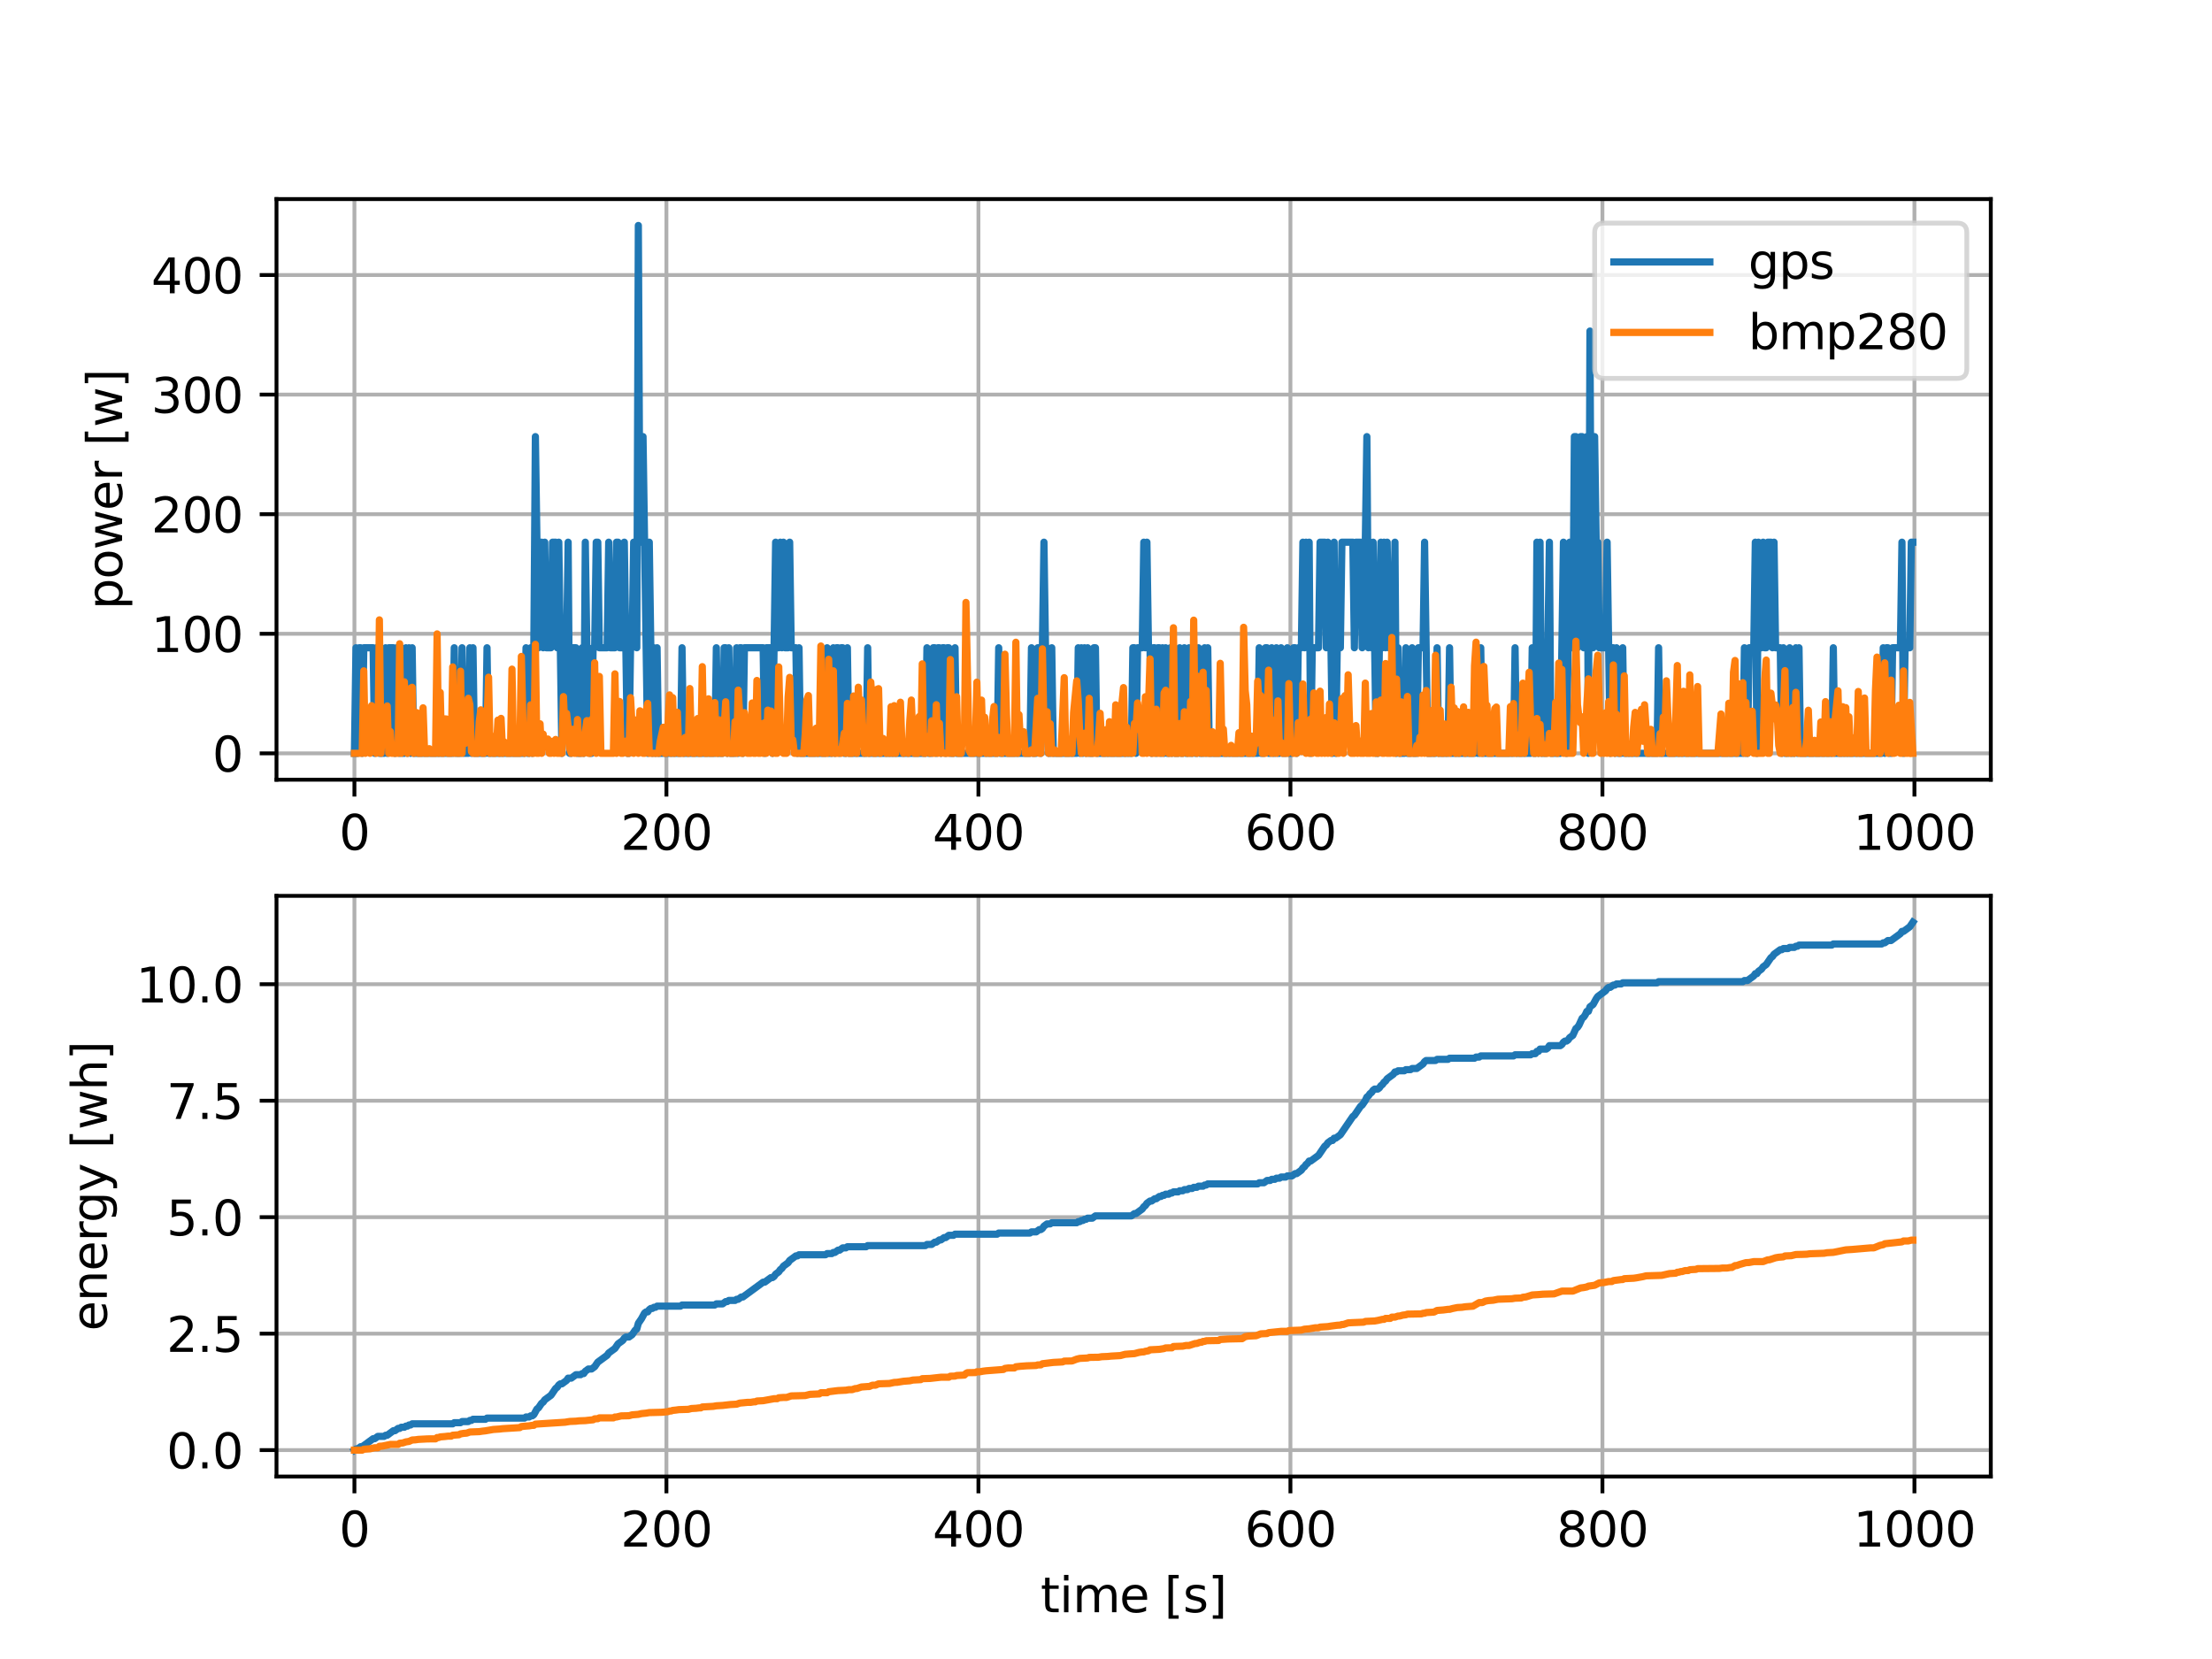 <?xml version="1.0" encoding="utf-8" standalone="no"?>
<!DOCTYPE svg PUBLIC "-//W3C//DTD SVG 1.1//EN"
  "http://www.w3.org/Graphics/SVG/1.1/DTD/svg11.dtd">
<svg xmlns:xlink="http://www.w3.org/1999/xlink" width="460.8pt" height="345.6pt" viewBox="0 0 460.8 345.6" xmlns="http://www.w3.org/2000/svg" version="1.1">
 <defs>
  <style type="text/css">*{stroke-linejoin: round; stroke-linecap: butt}</style>
 </defs>
 <g id="figure_1">
  <g id="patch_1">
   <path d="M 0 345.6 
L 460.8 345.6 
L 460.8 0 
L 0 0 
z
" style="fill: #ffffff"/>
  </g>
  <g id="axes_1">
   <g id="patch_2">
    <path d="M 57.6 162.432 
L 414.72 162.432 
L 414.72 41.472 
L 57.6 41.472 
z
" style="fill: #ffffff"/>
   </g>
   <g id="matplotlib.axis_1">
    <g id="xtick_1">
     <g id="line2d_1">
      <path d="M 73.833 162.432 
L 73.833 41.472 
" clip-path="url(#p43eea819ba)" style="fill: none; stroke: #b0b0b0; stroke-width: 0.8; stroke-linecap: square"/>
     </g>
     <g id="line2d_2">
      <defs>
       <path id="m0c98e93efc" d="M 0 0 
L 0 3.5 
" style="stroke: #000000; stroke-width: 0.8"/>
      </defs>
      <g>
       <use xlink:href="#m0c98e93efc" x="73.833" y="162.432" style="stroke: #000000; stroke-width: 0.8"/>
      </g>
     </g>
     <g id="text_1">
      <!-- 0 -->
      <g transform="translate(70.651 177.03)scale(0.1 -0.1)">
       <defs>
        <path id="DejaVuSans-30" d="M 2034 4250 
Q 1547 4250 1301 3770 
Q 1056 3291 1056 2328 
Q 1056 1369 1301 889 
Q 1547 409 2034 409 
Q 2525 409 2770 889 
Q 3016 1369 3016 2328 
Q 3016 3291 2770 3770 
Q 2525 4250 2034 4250 
z
M 2034 4750 
Q 2819 4750 3233 4129 
Q 3647 3509 3647 2328 
Q 3647 1150 3233 529 
Q 2819 -91 2034 -91 
Q 1250 -91 836 529 
Q 422 1150 422 2328 
Q 422 3509 836 4129 
Q 1250 4750 2034 4750 
z
" transform="scale(0.016)"/>
       </defs>
       <use xlink:href="#DejaVuSans-30"/>
      </g>
     </g>
    </g>
    <g id="xtick_2">
     <g id="line2d_3">
      <path d="M 138.829 162.432 
L 138.829 41.472 
" clip-path="url(#p43eea819ba)" style="fill: none; stroke: #b0b0b0; stroke-width: 0.8; stroke-linecap: square"/>
     </g>
     <g id="line2d_4">
      <g>
       <use xlink:href="#m0c98e93efc" x="138.829" y="162.432" style="stroke: #000000; stroke-width: 0.8"/>
      </g>
     </g>
     <g id="text_2">
      <!-- 200 -->
      <g transform="translate(129.285 177.03)scale(0.1 -0.1)">
       <defs>
        <path id="DejaVuSans-32" d="M 1228 531 
L 3431 531 
L 3431 0 
L 469 0 
L 469 531 
Q 828 903 1448 1529 
Q 2069 2156 2228 2338 
Q 2531 2678 2651 2914 
Q 2772 3150 2772 3378 
Q 2772 3750 2511 3984 
Q 2250 4219 1831 4219 
Q 1534 4219 1204 4116 
Q 875 4013 500 3803 
L 500 4441 
Q 881 4594 1212 4672 
Q 1544 4750 1819 4750 
Q 2544 4750 2975 4387 
Q 3406 4025 3406 3419 
Q 3406 3131 3298 2873 
Q 3191 2616 2906 2266 
Q 2828 2175 2409 1742 
Q 1991 1309 1228 531 
z
" transform="scale(0.016)"/>
       </defs>
       <use xlink:href="#DejaVuSans-32"/>
       <use xlink:href="#DejaVuSans-30" x="63.623"/>
       <use xlink:href="#DejaVuSans-30" x="127.246"/>
      </g>
     </g>
    </g>
    <g id="xtick_3">
     <g id="line2d_5">
      <path d="M 203.825 162.432 
L 203.825 41.472 
" clip-path="url(#p43eea819ba)" style="fill: none; stroke: #b0b0b0; stroke-width: 0.8; stroke-linecap: square"/>
     </g>
     <g id="line2d_6">
      <g>
       <use xlink:href="#m0c98e93efc" x="203.825" y="162.432" style="stroke: #000000; stroke-width: 0.8"/>
      </g>
     </g>
     <g id="text_3">
      <!-- 400 -->
      <g transform="translate(194.281 177.03)scale(0.1 -0.1)">
       <defs>
        <path id="DejaVuSans-34" d="M 2419 4116 
L 825 1625 
L 2419 1625 
L 2419 4116 
z
M 2253 4666 
L 3047 4666 
L 3047 1625 
L 3713 1625 
L 3713 1100 
L 3047 1100 
L 3047 0 
L 2419 0 
L 2419 1100 
L 313 1100 
L 313 1709 
L 2253 4666 
z
" transform="scale(0.016)"/>
       </defs>
       <use xlink:href="#DejaVuSans-34"/>
       <use xlink:href="#DejaVuSans-30" x="63.623"/>
       <use xlink:href="#DejaVuSans-30" x="127.246"/>
      </g>
     </g>
    </g>
    <g id="xtick_4">
     <g id="line2d_7">
      <path d="M 268.82 162.432 
L 268.82 41.472 
" clip-path="url(#p43eea819ba)" style="fill: none; stroke: #b0b0b0; stroke-width: 0.8; stroke-linecap: square"/>
     </g>
     <g id="line2d_8">
      <g>
       <use xlink:href="#m0c98e93efc" x="268.82" y="162.432" style="stroke: #000000; stroke-width: 0.8"/>
      </g>
     </g>
     <g id="text_4">
      <!-- 600 -->
      <g transform="translate(259.277 177.03)scale(0.1 -0.1)">
       <defs>
        <path id="DejaVuSans-36" d="M 2113 2584 
Q 1688 2584 1439 2293 
Q 1191 2003 1191 1497 
Q 1191 994 1439 701 
Q 1688 409 2113 409 
Q 2538 409 2786 701 
Q 3034 994 3034 1497 
Q 3034 2003 2786 2293 
Q 2538 2584 2113 2584 
z
M 3366 4563 
L 3366 3988 
Q 3128 4100 2886 4159 
Q 2644 4219 2406 4219 
Q 1781 4219 1451 3797 
Q 1122 3375 1075 2522 
Q 1259 2794 1537 2939 
Q 1816 3084 2150 3084 
Q 2853 3084 3261 2657 
Q 3669 2231 3669 1497 
Q 3669 778 3244 343 
Q 2819 -91 2113 -91 
Q 1303 -91 875 529 
Q 447 1150 447 2328 
Q 447 3434 972 4092 
Q 1497 4750 2381 4750 
Q 2619 4750 2861 4703 
Q 3103 4656 3366 4563 
z
" transform="scale(0.016)"/>
       </defs>
       <use xlink:href="#DejaVuSans-36"/>
       <use xlink:href="#DejaVuSans-30" x="63.623"/>
       <use xlink:href="#DejaVuSans-30" x="127.246"/>
      </g>
     </g>
    </g>
    <g id="xtick_5">
     <g id="line2d_9">
      <path d="M 333.816 162.432 
L 333.816 41.472 
" clip-path="url(#p43eea819ba)" style="fill: none; stroke: #b0b0b0; stroke-width: 0.8; stroke-linecap: square"/>
     </g>
     <g id="line2d_10">
      <g>
       <use xlink:href="#m0c98e93efc" x="333.816" y="162.432" style="stroke: #000000; stroke-width: 0.8"/>
      </g>
     </g>
     <g id="text_5">
      <!-- 800 -->
      <g transform="translate(324.273 177.03)scale(0.1 -0.1)">
       <defs>
        <path id="DejaVuSans-38" d="M 2034 2216 
Q 1584 2216 1326 1975 
Q 1069 1734 1069 1313 
Q 1069 891 1326 650 
Q 1584 409 2034 409 
Q 2484 409 2743 651 
Q 3003 894 3003 1313 
Q 3003 1734 2745 1975 
Q 2488 2216 2034 2216 
z
M 1403 2484 
Q 997 2584 770 2862 
Q 544 3141 544 3541 
Q 544 4100 942 4425 
Q 1341 4750 2034 4750 
Q 2731 4750 3128 4425 
Q 3525 4100 3525 3541 
Q 3525 3141 3298 2862 
Q 3072 2584 2669 2484 
Q 3125 2378 3379 2068 
Q 3634 1759 3634 1313 
Q 3634 634 3220 271 
Q 2806 -91 2034 -91 
Q 1263 -91 848 271 
Q 434 634 434 1313 
Q 434 1759 690 2068 
Q 947 2378 1403 2484 
z
M 1172 3481 
Q 1172 3119 1398 2916 
Q 1625 2713 2034 2713 
Q 2441 2713 2670 2916 
Q 2900 3119 2900 3481 
Q 2900 3844 2670 4047 
Q 2441 4250 2034 4250 
Q 1625 4250 1398 4047 
Q 1172 3844 1172 3481 
z
" transform="scale(0.016)"/>
       </defs>
       <use xlink:href="#DejaVuSans-38"/>
       <use xlink:href="#DejaVuSans-30" x="63.623"/>
       <use xlink:href="#DejaVuSans-30" x="127.246"/>
      </g>
     </g>
    </g>
    <g id="xtick_6">
     <g id="line2d_11">
      <path d="M 398.812 162.432 
L 398.812 41.472 
" clip-path="url(#p43eea819ba)" style="fill: none; stroke: #b0b0b0; stroke-width: 0.8; stroke-linecap: square"/>
     </g>
     <g id="line2d_12">
      <g>
       <use xlink:href="#m0c98e93efc" x="398.812" y="162.432" style="stroke: #000000; stroke-width: 0.8"/>
      </g>
     </g>
     <g id="text_6">
      <!-- 1000 -->
      <g transform="translate(386.087 177.03)scale(0.1 -0.1)">
       <defs>
        <path id="DejaVuSans-31" d="M 794 531 
L 1825 531 
L 1825 4091 
L 703 3866 
L 703 4441 
L 1819 4666 
L 2450 4666 
L 2450 531 
L 3481 531 
L 3481 0 
L 794 0 
L 794 531 
z
" transform="scale(0.016)"/>
       </defs>
       <use xlink:href="#DejaVuSans-31"/>
       <use xlink:href="#DejaVuSans-30" x="63.623"/>
       <use xlink:href="#DejaVuSans-30" x="127.246"/>
       <use xlink:href="#DejaVuSans-30" x="190.869"/>
      </g>
     </g>
    </g>
   </g>
   <g id="matplotlib.axis_2">
    <g id="ytick_1">
     <g id="line2d_13">
      <path d="M 57.6 156.934 
L 414.72 156.934 
" clip-path="url(#p43eea819ba)" style="fill: none; stroke: #b0b0b0; stroke-width: 0.8; stroke-linecap: square"/>
     </g>
     <g id="line2d_14">
      <defs>
       <path id="m92f32cc674" d="M 0 0 
L -3.5 0 
" style="stroke: #000000; stroke-width: 0.8"/>
      </defs>
      <g>
       <use xlink:href="#m92f32cc674" x="57.6" y="156.934" style="stroke: #000000; stroke-width: 0.8"/>
      </g>
     </g>
     <g id="text_7">
      <!-- 0 -->
      <g transform="translate(44.237 160.733)scale(0.1 -0.1)">
       <use xlink:href="#DejaVuSans-30"/>
      </g>
     </g>
    </g>
    <g id="ytick_2">
     <g id="line2d_15">
      <path d="M 57.6 132.024 
L 414.72 132.024 
" clip-path="url(#p43eea819ba)" style="fill: none; stroke: #b0b0b0; stroke-width: 0.8; stroke-linecap: square"/>
     </g>
     <g id="line2d_16">
      <g>
       <use xlink:href="#m92f32cc674" x="57.6" y="132.024" style="stroke: #000000; stroke-width: 0.8"/>
      </g>
     </g>
     <g id="text_8">
      <!-- 100 -->
      <g transform="translate(31.512 135.823)scale(0.1 -0.1)">
       <use xlink:href="#DejaVuSans-31"/>
       <use xlink:href="#DejaVuSans-30" x="63.623"/>
       <use xlink:href="#DejaVuSans-30" x="127.246"/>
      </g>
     </g>
    </g>
    <g id="ytick_3">
     <g id="line2d_17">
      <path d="M 57.6 107.115 
L 414.72 107.115 
" clip-path="url(#p43eea819ba)" style="fill: none; stroke: #b0b0b0; stroke-width: 0.8; stroke-linecap: square"/>
     </g>
     <g id="line2d_18">
      <g>
       <use xlink:href="#m92f32cc674" x="57.6" y="107.115" style="stroke: #000000; stroke-width: 0.8"/>
      </g>
     </g>
     <g id="text_9">
      <!-- 200 -->
      <g transform="translate(31.512 110.914)scale(0.1 -0.1)">
       <use xlink:href="#DejaVuSans-32"/>
       <use xlink:href="#DejaVuSans-30" x="63.623"/>
       <use xlink:href="#DejaVuSans-30" x="127.246"/>
      </g>
     </g>
    </g>
    <g id="ytick_4">
     <g id="line2d_19">
      <path d="M 57.6 82.205 
L 414.72 82.205 
" clip-path="url(#p43eea819ba)" style="fill: none; stroke: #b0b0b0; stroke-width: 0.8; stroke-linecap: square"/>
     </g>
     <g id="line2d_20">
      <g>
       <use xlink:href="#m92f32cc674" x="57.6" y="82.205" style="stroke: #000000; stroke-width: 0.8"/>
      </g>
     </g>
     <g id="text_10">
      <!-- 300 -->
      <g transform="translate(31.512 86.004)scale(0.1 -0.1)">
       <defs>
        <path id="DejaVuSans-33" d="M 2597 2516 
Q 3050 2419 3304 2112 
Q 3559 1806 3559 1356 
Q 3559 666 3084 287 
Q 2609 -91 1734 -91 
Q 1441 -91 1130 -33 
Q 819 25 488 141 
L 488 750 
Q 750 597 1062 519 
Q 1375 441 1716 441 
Q 2309 441 2620 675 
Q 2931 909 2931 1356 
Q 2931 1769 2642 2001 
Q 2353 2234 1838 2234 
L 1294 2234 
L 1294 2753 
L 1863 2753 
Q 2328 2753 2575 2939 
Q 2822 3125 2822 3475 
Q 2822 3834 2567 4026 
Q 2313 4219 1838 4219 
Q 1578 4219 1281 4162 
Q 984 4106 628 3988 
L 628 4550 
Q 988 4650 1302 4700 
Q 1616 4750 1894 4750 
Q 2613 4750 3031 4423 
Q 3450 4097 3450 3541 
Q 3450 3153 3228 2886 
Q 3006 2619 2597 2516 
z
" transform="scale(0.016)"/>
       </defs>
       <use xlink:href="#DejaVuSans-33"/>
       <use xlink:href="#DejaVuSans-30" x="63.623"/>
       <use xlink:href="#DejaVuSans-30" x="127.246"/>
      </g>
     </g>
    </g>
    <g id="ytick_5">
     <g id="line2d_21">
      <path d="M 57.6 57.295 
L 414.72 57.295 
" clip-path="url(#p43eea819ba)" style="fill: none; stroke: #b0b0b0; stroke-width: 0.8; stroke-linecap: square"/>
     </g>
     <g id="line2d_22">
      <g>
       <use xlink:href="#m92f32cc674" x="57.6" y="57.295" style="stroke: #000000; stroke-width: 0.8"/>
      </g>
     </g>
     <g id="text_11">
      <!-- 400 -->
      <g transform="translate(31.512 61.094)scale(0.1 -0.1)">
       <use xlink:href="#DejaVuSans-34"/>
       <use xlink:href="#DejaVuSans-30" x="63.623"/>
       <use xlink:href="#DejaVuSans-30" x="127.246"/>
      </g>
     </g>
    </g>
    <g id="text_12">
     <!-- power [w] -->
     <g transform="translate(25.433 126.986)rotate(-90)scale(0.1 -0.1)">
      <defs>
       <path id="DejaVuSans-70" d="M 1159 525 
L 1159 -1331 
L 581 -1331 
L 581 3500 
L 1159 3500 
L 1159 2969 
Q 1341 3281 1617 3432 
Q 1894 3584 2278 3584 
Q 2916 3584 3314 3078 
Q 3713 2572 3713 1747 
Q 3713 922 3314 415 
Q 2916 -91 2278 -91 
Q 1894 -91 1617 61 
Q 1341 213 1159 525 
z
M 3116 1747 
Q 3116 2381 2855 2742 
Q 2594 3103 2138 3103 
Q 1681 3103 1420 2742 
Q 1159 2381 1159 1747 
Q 1159 1113 1420 752 
Q 1681 391 2138 391 
Q 2594 391 2855 752 
Q 3116 1113 3116 1747 
z
" transform="scale(0.016)"/>
       <path id="DejaVuSans-6f" d="M 1959 3097 
Q 1497 3097 1228 2736 
Q 959 2375 959 1747 
Q 959 1119 1226 758 
Q 1494 397 1959 397 
Q 2419 397 2687 759 
Q 2956 1122 2956 1747 
Q 2956 2369 2687 2733 
Q 2419 3097 1959 3097 
z
M 1959 3584 
Q 2709 3584 3137 3096 
Q 3566 2609 3566 1747 
Q 3566 888 3137 398 
Q 2709 -91 1959 -91 
Q 1206 -91 779 398 
Q 353 888 353 1747 
Q 353 2609 779 3096 
Q 1206 3584 1959 3584 
z
" transform="scale(0.016)"/>
       <path id="DejaVuSans-77" d="M 269 3500 
L 844 3500 
L 1563 769 
L 2278 3500 
L 2956 3500 
L 3675 769 
L 4391 3500 
L 4966 3500 
L 4050 0 
L 3372 0 
L 2619 2869 
L 1863 0 
L 1184 0 
L 269 3500 
z
" transform="scale(0.016)"/>
       <path id="DejaVuSans-65" d="M 3597 1894 
L 3597 1613 
L 953 1613 
Q 991 1019 1311 708 
Q 1631 397 2203 397 
Q 2534 397 2845 478 
Q 3156 559 3463 722 
L 3463 178 
Q 3153 47 2828 -22 
Q 2503 -91 2169 -91 
Q 1331 -91 842 396 
Q 353 884 353 1716 
Q 353 2575 817 3079 
Q 1281 3584 2069 3584 
Q 2775 3584 3186 3129 
Q 3597 2675 3597 1894 
z
M 3022 2063 
Q 3016 2534 2758 2815 
Q 2500 3097 2075 3097 
Q 1594 3097 1305 2825 
Q 1016 2553 972 2059 
L 3022 2063 
z
" transform="scale(0.016)"/>
       <path id="DejaVuSans-72" d="M 2631 2963 
Q 2534 3019 2420 3045 
Q 2306 3072 2169 3072 
Q 1681 3072 1420 2755 
Q 1159 2438 1159 1844 
L 1159 0 
L 581 0 
L 581 3500 
L 1159 3500 
L 1159 2956 
Q 1341 3275 1631 3429 
Q 1922 3584 2338 3584 
Q 2397 3584 2469 3576 
Q 2541 3569 2628 3553 
L 2631 2963 
z
" transform="scale(0.016)"/>
       <path id="DejaVuSans-20" transform="scale(0.016)"/>
       <path id="DejaVuSans-5b" d="M 550 4863 
L 1875 4863 
L 1875 4416 
L 1125 4416 
L 1125 -397 
L 1875 -397 
L 1875 -844 
L 550 -844 
L 550 4863 
z
" transform="scale(0.016)"/>
       <path id="DejaVuSans-5d" d="M 1947 4863 
L 1947 -844 
L 622 -844 
L 622 -397 
L 1369 -397 
L 1369 4416 
L 622 4416 
L 622 4863 
L 1947 4863 
z
" transform="scale(0.016)"/>
      </defs>
      <use xlink:href="#DejaVuSans-70"/>
      <use xlink:href="#DejaVuSans-6f" x="63.477"/>
      <use xlink:href="#DejaVuSans-77" x="124.658"/>
      <use xlink:href="#DejaVuSans-65" x="206.445"/>
      <use xlink:href="#DejaVuSans-72" x="267.969"/>
      <use xlink:href="#DejaVuSans-20" x="309.082"/>
      <use xlink:href="#DejaVuSans-5b" x="340.869"/>
      <use xlink:href="#DejaVuSans-77" x="379.883"/>
      <use xlink:href="#DejaVuSans-5d" x="461.67"/>
     </g>
    </g>
   </g>
   <g id="line2d_23">
    <path d="M 73.833 156.934 
L 74.158 134.941 
L 74.483 156.934 
L 74.808 134.941 
L 75.133 134.941 
L 75.458 156.934 
L 75.783 134.941 
L 77.732 134.941 
L 78.057 156.934 
L 78.382 134.941 
L 78.707 134.941 
L 79.032 156.934 
L 80.007 156.934 
L 80.332 134.941 
L 80.657 156.934 
L 80.982 134.941 
L 81.957 134.941 
L 82.282 156.934 
L 82.607 134.941 
L 82.932 134.941 
L 83.257 156.934 
L 83.582 134.941 
L 83.907 156.934 
L 84.232 156.934 
L 84.557 134.941 
L 84.882 156.934 
L 85.207 134.941 
L 85.532 156.934 
L 85.857 134.941 
L 86.182 156.934 
L 94.306 156.934 
L 94.631 134.941 
L 94.956 156.934 
L 95.931 156.934 
L 96.256 134.941 
L 96.581 156.934 
L 97.556 156.934 
L 97.881 134.941 
L 98.206 156.934 
L 98.531 134.941 
L 98.856 156.934 
L 101.131 156.934 
L 101.456 134.941 
L 101.781 156.934 
L 109.255 156.934 
L 109.58 134.941 
L 109.905 156.934 
L 110.23 156.934 
L 110.555 134.941 
L 110.88 156.934 
L 111.205 134.941 
L 111.53 90.956 
L 112.18 134.941 
L 112.505 112.948 
L 112.83 112.948 
L 113.155 134.941 
L 113.48 112.948 
L 113.805 134.941 
L 114.78 134.941 
L 115.105 112.948 
L 115.755 112.948 
L 116.08 134.941 
L 116.405 112.948 
L 117.055 156.934 
L 117.38 134.941 
L 118.03 134.941 
L 118.355 112.948 
L 118.68 156.934 
L 119.005 156.934 
L 119.33 134.941 
L 119.98 134.941 
L 120.305 156.934 
L 120.955 156.934 
L 121.28 134.941 
L 121.605 156.934 
L 121.93 112.948 
L 122.255 134.941 
L 122.58 134.941 
L 122.905 156.934 
L 123.23 156.934 
L 123.555 134.941 
L 123.88 134.941 
L 124.205 112.948 
L 124.53 112.948 
L 124.855 134.941 
L 126.479 134.941 
L 126.804 112.948 
L 127.129 134.941 
L 128.104 134.941 
L 128.429 112.948 
L 128.754 112.948 
L 129.079 134.941 
L 129.729 134.941 
L 130.054 112.948 
L 130.704 156.934 
L 131.029 156.934 
L 131.354 134.941 
L 131.679 134.941 
L 132.004 112.948 
L 132.329 112.948 
L 132.654 134.941 
L 132.979 46.97 
L 133.304 112.948 
L 133.629 112.948 
L 133.954 90.956 
L 134.929 156.934 
L 135.254 112.948 
L 135.904 156.934 
L 136.229 134.941 
L 136.554 156.934 
L 136.879 134.941 
L 137.204 156.934 
L 141.753 156.934 
L 142.078 134.941 
L 142.403 156.934 
L 148.903 156.934 
L 149.228 134.941 
L 149.553 156.934 
L 150.528 156.934 
L 150.853 134.941 
L 151.178 134.941 
L 151.503 156.934 
L 151.828 134.941 
L 152.153 156.934 
L 153.128 156.934 
L 153.453 134.941 
L 153.778 156.934 
L 154.103 134.941 
L 154.428 134.941 
L 154.753 156.934 
L 155.078 134.941 
L 158.977 134.941 
L 159.302 156.934 
L 159.627 134.941 
L 160.602 134.941 
L 160.927 156.934 
L 161.577 112.948 
L 161.902 134.941 
L 162.227 134.941 
L 162.552 112.948 
L 162.877 134.941 
L 163.202 112.948 
L 163.527 134.941 
L 164.177 134.941 
L 164.502 112.948 
L 164.827 134.941 
L 165.802 134.941 
L 166.127 156.934 
L 166.452 134.941 
L 166.777 156.934 
L 171.977 156.934 
L 172.302 134.941 
L 172.627 156.934 
L 173.276 156.934 
L 173.601 134.941 
L 173.926 156.934 
L 174.251 134.941 
L 174.576 134.941 
L 174.901 156.934 
L 175.226 134.941 
L 175.551 134.941 
L 175.876 156.934 
L 176.201 156.934 
L 176.526 134.941 
L 176.851 156.934 
L 180.426 156.934 
L 180.751 134.941 
L 181.076 156.934 
L 192.775 156.934 
L 193.1 134.941 
L 193.425 156.934 
L 194.075 156.934 
L 194.4 134.941 
L 194.725 134.941 
L 195.05 156.934 
L 195.375 134.941 
L 195.7 134.941 
L 196.025 156.934 
L 196.35 134.941 
L 196.675 134.941 
L 197 156.934 
L 197.325 134.941 
L 197.65 134.941 
L 197.975 156.934 
L 198.625 156.934 
L 198.95 134.941 
L 199.275 156.934 
L 207.724 156.934 
L 208.049 134.941 
L 208.374 156.934 
L 214.549 156.934 
L 214.874 134.941 
L 215.199 156.934 
L 215.849 156.934 
L 216.174 134.941 
L 216.499 134.941 
L 216.824 156.934 
L 217.474 112.948 
L 217.799 134.941 
L 218.124 134.941 
L 218.449 156.934 
L 218.774 156.934 
L 219.099 134.941 
L 219.424 156.934 
L 224.298 156.934 
L 224.623 134.941 
L 224.948 156.934 
L 225.273 134.941 
L 225.598 156.934 
L 225.923 134.941 
L 226.248 156.934 
L 226.573 134.941 
L 226.898 156.934 
L 227.548 156.934 
L 227.873 134.941 
L 228.198 134.941 
L 228.523 156.934 
L 235.673 156.934 
L 235.998 134.941 
L 236.322 134.941 
L 236.647 156.934 
L 236.972 134.941 
L 237.947 134.941 
L 238.272 112.948 
L 238.597 134.941 
L 238.922 112.948 
L 239.247 134.941 
L 239.572 134.941 
L 239.897 156.934 
L 240.222 134.941 
L 240.547 134.941 
L 240.872 156.934 
L 241.197 134.941 
L 241.522 134.941 
L 241.847 156.934 
L 242.172 134.941 
L 242.497 156.934 
L 242.822 134.941 
L 243.147 156.934 
L 243.472 156.934 
L 243.797 134.941 
L 244.122 156.934 
L 244.447 134.941 
L 244.772 156.934 
L 245.422 156.934 
L 245.747 134.941 
L 246.072 156.934 
L 246.397 156.934 
L 246.722 134.941 
L 247.047 156.934 
L 247.372 156.934 
L 247.697 134.941 
L 248.022 156.934 
L 248.347 156.934 
L 248.672 134.941 
L 248.997 156.934 
L 249.322 156.934 
L 249.647 134.941 
L 249.972 156.934 
L 250.622 156.934 
L 250.947 134.941 
L 251.272 156.934 
L 251.597 134.941 
L 251.922 156.934 
L 261.996 156.934 
L 262.321 134.941 
L 262.646 156.934 
L 263.296 156.934 
L 263.621 134.941 
L 263.946 134.941 
L 264.271 156.934 
L 264.596 156.934 
L 264.921 134.941 
L 265.246 156.934 
L 265.571 156.934 
L 265.896 134.941 
L 266.221 156.934 
L 266.546 156.934 
L 266.871 134.941 
L 267.196 156.934 
L 267.846 156.934 
L 268.17 134.941 
L 268.495 156.934 
L 269.145 156.934 
L 269.47 134.941 
L 269.795 134.941 
L 270.12 156.934 
L 270.445 134.941 
L 271.095 134.941 
L 271.42 112.948 
L 271.745 134.941 
L 272.07 112.948 
L 272.395 134.941 
L 272.72 112.948 
L 273.045 156.934 
L 273.37 134.941 
L 274.67 134.941 
L 274.995 112.948 
L 275.97 112.948 
L 276.295 134.941 
L 276.62 112.948 
L 276.945 134.941 
L 277.27 134.941 
L 277.595 156.934 
L 277.92 112.948 
L 278.245 156.934 
L 278.57 134.941 
L 279.22 134.941 
L 279.545 112.948 
L 281.82 112.948 
L 282.145 134.941 
L 282.47 112.948 
L 283.445 112.948 
L 283.769 134.941 
L 284.094 112.948 
L 284.419 112.948 
L 284.744 90.956 
L 285.069 134.941 
L 285.394 112.948 
L 285.719 134.941 
L 286.044 112.948 
L 286.694 156.934 
L 287.019 156.934 
L 287.669 112.948 
L 287.994 134.941 
L 288.319 112.948 
L 288.644 134.941 
L 288.969 112.948 
L 289.294 134.941 
L 290.269 134.941 
L 290.594 112.948 
L 290.919 156.934 
L 291.244 134.941 
L 291.569 156.934 
L 292.544 156.934 
L 292.869 134.941 
L 293.194 156.934 
L 293.844 156.934 
L 294.169 134.941 
L 294.494 156.934 
L 295.144 156.934 
L 295.469 134.941 
L 296.444 134.941 
L 296.769 112.948 
L 297.419 156.934 
L 299.044 156.934 
L 299.369 134.941 
L 299.693 156.934 
L 301.643 156.934 
L 301.968 134.941 
L 302.293 156.934 
L 307.168 156.934 
L 307.493 134.941 
L 307.818 156.934 
L 308.143 156.934 
L 308.468 134.941 
L 308.793 156.934 
L 315.293 156.934 
L 315.617 134.941 
L 315.942 156.934 
L 318.867 156.934 
L 319.192 134.941 
L 319.517 156.934 
L 319.842 156.934 
L 320.167 112.948 
L 320.492 156.934 
L 320.817 112.948 
L 321.142 156.934 
L 322.117 156.934 
L 322.767 112.948 
L 323.092 156.934 
L 325.042 156.934 
L 325.692 112.948 
L 326.342 156.934 
L 326.992 112.948 
L 327.317 134.941 
L 327.642 134.941 
L 327.967 90.956 
L 328.292 90.956 
L 328.617 134.941 
L 329.267 90.956 
L 329.592 90.956 
L 329.917 134.941 
L 330.567 90.956 
L 330.892 156.934 
L 331.217 68.963 
L 331.541 134.941 
L 331.866 134.941 
L 332.191 90.956 
L 332.516 112.948 
L 332.841 112.948 
L 333.166 134.941 
L 334.466 134.941 
L 334.791 112.948 
L 335.441 156.934 
L 335.766 134.941 
L 336.091 134.941 
L 336.416 156.934 
L 336.741 134.941 
L 337.066 156.934 
L 337.716 156.934 
L 338.041 134.941 
L 338.366 156.934 
L 345.191 156.934 
L 345.516 134.941 
L 345.841 156.934 
L 363.065 156.934 
L 363.389 134.941 
L 363.714 156.934 
L 364.039 156.934 
L 364.364 134.941 
L 365.339 134.941 
L 365.664 112.948 
L 365.989 156.934 
L 366.314 112.948 
L 366.639 134.941 
L 366.964 134.941 
L 367.289 112.948 
L 367.614 134.941 
L 367.939 134.941 
L 368.264 112.948 
L 368.914 112.948 
L 369.239 134.941 
L 369.564 112.948 
L 369.889 134.941 
L 370.864 134.941 
L 371.189 156.934 
L 371.514 134.941 
L 371.839 156.934 
L 372.489 156.934 
L 372.814 134.941 
L 373.139 156.934 
L 373.789 156.934 
L 374.114 134.941 
L 374.439 156.934 
L 374.764 134.941 
L 375.089 156.934 
L 381.588 156.934 
L 381.913 134.941 
L 382.238 156.934 
L 391.988 156.934 
L 392.313 134.941 
L 392.638 156.934 
L 392.963 134.941 
L 393.288 134.941 
L 393.613 156.934 
L 393.938 156.934 
L 394.263 134.941 
L 395.887 134.941 
L 396.212 112.948 
L 396.537 156.934 
L 396.862 134.941 
L 397.837 134.941 
L 398.162 112.948 
L 398.487 112.948 
L 398.487 112.948 
" clip-path="url(#p43eea819ba)" style="fill: none; stroke: #1f77b4; stroke-width: 1.5; stroke-linecap: square"/>
   </g>
   <g id="line2d_24">
    <path d="M 73.833 156.934 
L 75.458 156.934 
L 75.783 139.748 
L 76.108 156.934 
L 76.433 152.147 
L 76.758 153.697 
L 77.083 156.934 
L 77.408 146.999 
L 77.732 147.741 
L 78.057 155.865 
L 78.382 156.934 
L 78.707 156.578 
L 79.032 129.133 
L 79.357 156.934 
L 79.682 152.308 
L 80.007 149.297 
L 80.332 147.776 
L 80.657 147.066 
L 80.982 156.934 
L 81.307 152.381 
L 81.632 156.934 
L 82.932 156.934 
L 83.257 134.105 
L 83.582 156.934 
L 83.907 151.267 
L 84.232 142.041 
L 84.557 151.197 
L 84.882 156.934 
L 85.207 148.029 
L 85.532 143.372 
L 85.857 143.176 
L 86.182 156.934 
L 86.507 153.695 
L 86.832 148.452 
L 87.157 156.934 
L 87.807 156.934 
L 88.132 147.449 
L 88.457 156.934 
L 89.107 156.934 
L 89.432 155.962 
L 89.757 156.934 
L 90.732 156.934 
L 91.057 132.051 
L 91.382 156.934 
L 91.707 144.255 
L 92.032 156.934 
L 92.357 156.934 
L 92.682 149.755 
L 93.007 149.783 
L 93.331 156.934 
L 93.981 156.934 
L 94.306 138.936 
L 94.631 156.934 
L 94.956 148.324 
L 95.281 156.934 
L 95.606 156.934 
L 95.931 139.816 
L 96.256 156.934 
L 96.581 147.354 
L 96.906 154.863 
L 97.231 153.956 
L 97.556 145.476 
L 97.881 146.804 
L 98.206 156.576 
L 98.531 156.934 
L 99.506 156.934 
L 99.831 150.363 
L 100.156 147.873 
L 100.481 156.934 
L 100.806 156.934 
L 101.131 150.169 
L 101.456 150.527 
L 101.781 141.079 
L 102.106 156.934 
L 102.431 153.312 
L 102.756 156.934 
L 103.081 156.934 
L 103.406 155.864 
L 103.731 150.006 
L 104.056 156.934 
L 104.381 149.651 
L 104.706 156.934 
L 105.031 154.538 
L 105.356 156.384 
L 105.681 156.934 
L 106.331 156.934 
L 106.656 139.395 
L 106.981 156.934 
L 108.281 156.934 
L 108.606 136.746 
L 108.931 150.334 
L 109.255 156.934 
L 109.58 155.281 
L 109.905 151.525 
L 110.23 156.934 
L 110.555 146.834 
L 110.88 156.934 
L 111.205 156.934 
L 111.53 134.228 
L 111.855 156.934 
L 112.18 156.934 
L 112.505 150.778 
L 112.83 156.934 
L 113.155 152.933 
L 113.48 155.583 
L 113.805 155.634 
L 114.13 153.952 
L 114.455 156.934 
L 114.78 156.934 
L 115.105 154.423 
L 115.43 156.934 
L 115.755 154.042 
L 116.08 156.934 
L 117.055 156.934 
L 117.38 145.122 
L 117.705 152.953 
L 118.03 148.619 
L 118.355 151.371 
L 118.68 155.904 
L 119.005 156.934 
L 119.33 151.93 
L 119.655 156.934 
L 119.98 156.934 
L 120.305 149.898 
L 120.63 156.934 
L 121.605 156.934 
L 121.93 152.504 
L 122.255 150.122 
L 122.58 156.934 
L 122.905 156.934 
L 123.23 149.891 
L 123.555 155.185 
L 123.88 138.075 
L 124.205 156.934 
L 124.53 155.017 
L 124.855 140.916 
L 125.179 156.934 
L 127.779 156.934 
L 128.104 140.379 
L 128.429 156.934 
L 128.754 146.095 
L 129.079 146.139 
L 129.404 156.934 
L 129.729 156.934 
L 130.054 156.259 
L 130.379 154.384 
L 130.704 156.934 
L 131.029 156.934 
L 131.354 145.336 
L 132.004 156.934 
L 132.329 154.258 
L 132.654 149.951 
L 132.979 156.934 
L 133.304 148.074 
L 133.629 151.276 
L 133.954 156.934 
L 134.279 156.934 
L 134.604 148.074 
L 134.929 146.533 
L 135.254 156.934 
L 137.204 156.934 
L 137.529 154.502 
L 138.179 151.494 
L 138.504 156.934 
L 138.829 156.934 
L 139.479 144.755 
L 139.804 156.934 
L 140.129 145.334 
L 140.454 156.934 
L 140.779 150.968 
L 141.103 148.373 
L 141.428 156.934 
L 142.403 156.934 
L 142.728 153.626 
L 143.053 154.7 
L 143.378 156.934 
L 143.703 143.438 
L 144.028 154.537 
L 144.353 156.934 
L 144.678 156.934 
L 145.003 152.077 
L 145.328 149.684 
L 145.653 156.934 
L 145.978 156.934 
L 146.303 138.876 
L 146.628 156.481 
L 146.953 156.934 
L 147.278 156.934 
L 147.603 145.578 
L 147.928 156.934 
L 148.578 156.934 
L 148.903 146.355 
L 149.228 156.934 
L 149.553 156.934 
L 149.878 149.977 
L 150.203 156.934 
L 150.528 156.934 
L 151.178 146.194 
L 151.503 156.934 
L 151.828 155.028 
L 152.153 156.934 
L 152.803 156.934 
L 153.128 150.336 
L 153.453 156.934 
L 153.778 143.766 
L 154.103 149.011 
L 154.428 156.934 
L 154.753 156.934 
L 155.078 148.459 
L 155.403 151.108 
L 155.728 156.934 
L 156.378 156.934 
L 156.703 146.445 
L 157.027 156.934 
L 157.352 156.934 
L 157.677 141.753 
L 158.002 156.934 
L 158.327 156.934 
L 158.652 150.752 
L 158.977 156.934 
L 159.302 150.558 
L 159.627 156.934 
L 159.952 147.935 
L 160.277 150.202 
L 160.602 148.129 
L 160.927 156.934 
L 161.252 149.456 
L 161.577 156.934 
L 161.902 156.934 
L 162.227 138.94 
L 162.552 152.434 
L 162.877 155.251 
L 163.202 156.934 
L 163.852 156.934 
L 164.177 145.252 
L 164.502 141.108 
L 164.827 154.669 
L 165.152 154.119 
L 165.477 156.934 
L 167.427 156.934 
L 167.752 152.792 
L 168.077 145.835 
L 168.402 144.896 
L 168.727 156.934 
L 169.702 156.934 
L 170.027 151.69 
L 170.352 156.934 
L 170.677 153.924 
L 171.002 134.573 
L 171.327 156.934 
L 172.302 156.934 
L 172.627 137.353 
L 172.951 152.015 
L 173.276 156.934 
L 173.601 139.75 
L 173.926 156.934 
L 174.576 156.934 
L 174.901 156.127 
L 175.226 156.934 
L 175.876 152.731 
L 176.201 156.934 
L 176.526 146.522 
L 176.851 156.934 
L 177.501 156.934 
L 177.826 144.981 
L 178.151 147.686 
L 178.476 156.934 
L 178.801 143.161 
L 179.126 151.47 
L 179.451 145.811 
L 179.776 152.574 
L 180.101 156.934 
L 180.426 152.601 
L 180.751 156.934 
L 181.076 156.934 
L 181.401 142.083 
L 181.726 146.198 
L 182.051 156.934 
L 182.376 156.934 
L 182.701 143.601 
L 183.026 143.46 
L 183.351 156.934 
L 183.676 155.719 
L 184.001 153.844 
L 184.326 154.535 
L 184.651 156.934 
L 184.976 156.798 
L 185.301 156.934 
L 185.626 147.222 
L 185.951 156.934 
L 186.276 146.997 
L 186.601 156.934 
L 187.251 149.651 
L 187.576 146.286 
L 187.901 155.477 
L 188.226 156.934 
L 188.55 156.773 
L 188.875 154.538 
L 189.2 156.934 
L 189.525 150.204 
L 189.85 145.833 
L 190.175 153.957 
L 190.5 156.934 
L 191.15 156.934 
L 191.475 149.264 
L 191.8 156.74 
L 192.125 138.293 
L 192.45 156.934 
L 192.775 156.934 
L 193.1 155.961 
L 193.425 153.375 
L 193.75 156.934 
L 194.075 150.169 
L 194.4 156.934 
L 194.725 156.934 
L 195.05 146.806 
L 195.375 156.934 
L 195.7 150.686 
L 196.025 156.934 
L 196.35 156.74 
L 196.675 156.934 
L 197.65 156.934 
L 197.975 137.395 
L 198.3 156.934 
L 198.625 156.934 
L 198.95 154.793 
L 199.275 145.148 
L 199.6 156.934 
L 200.25 156.934 
L 200.575 151.797 
L 200.9 154.269 
L 201.225 125.495 
L 201.875 156.324 
L 202.2 156.934 
L 202.85 156.934 
L 203.175 155.248 
L 203.5 142.105 
L 203.825 156.934 
L 204.15 156.934 
L 204.474 145.842 
L 204.799 156.377 
L 205.124 149.407 
L 205.449 156.934 
L 205.774 154.656 
L 206.099 156.934 
L 206.424 156.934 
L 206.749 149.999 
L 207.074 147.182 
L 207.399 156.934 
L 207.724 156.934 
L 208.049 153.62 
L 208.374 156.8 
L 208.699 156.934 
L 209.024 154.139 
L 209.349 136.283 
L 209.674 148.848 
L 209.999 156.934 
L 211.299 156.934 
L 211.624 133.792 
L 211.949 156.934 
L 212.274 148.87 
L 212.599 155.075 
L 212.924 152.645 
L 213.249 152.431 
L 213.574 156.934 
L 214.549 156.934 
L 214.874 156.21 
L 215.199 156.934 
L 215.524 156.934 
L 216.174 145.477 
L 216.499 156.934 
L 216.824 156.934 
L 217.149 135.176 
L 217.474 151.879 
L 217.799 151.302 
L 218.124 148.271 
L 218.449 156.934 
L 218.774 150.77 
L 219.099 156.934 
L 219.424 156.934 
L 219.749 156.236 
L 220.074 156.934 
L 221.048 156.934 
L 221.698 141.171 
L 222.023 156.934 
L 222.673 156.934 
L 222.998 153.952 
L 223.323 156.934 
L 223.648 148.434 
L 224.298 141.839 
L 224.623 146.15 
L 224.948 153.298 
L 225.273 156.934 
L 225.598 153.349 
L 225.923 152.746 
L 226.248 156.934 
L 226.573 156.934 
L 226.898 145.477 
L 227.223 156.934 
L 228.523 156.934 
L 228.848 154.051 
L 229.173 148.589 
L 229.498 154.801 
L 229.823 156.934 
L 230.148 156.934 
L 230.473 151.987 
L 230.798 156.934 
L 231.123 150.343 
L 231.448 156.934 
L 232.098 156.934 
L 232.423 146.821 
L 232.748 156.934 
L 233.398 156.934 
L 233.723 146.46 
L 234.048 143.238 
L 234.373 156.934 
L 234.698 151.472 
L 235.023 156.912 
L 235.348 155.013 
L 235.673 156.934 
L 235.998 156.914 
L 236.322 150.706 
L 236.647 152.048 
L 236.972 146.438 
L 237.297 148.698 
L 237.622 147.953 
L 237.947 156.934 
L 238.272 156.934 
L 238.597 145.137 
L 238.922 156.934 
L 239.572 137.269 
L 239.897 156.934 
L 240.547 156.934 
L 240.872 147.741 
L 241.197 156.934 
L 241.522 156.934 
L 241.847 155.107 
L 242.172 156.934 
L 242.497 144.372 
L 242.822 143.793 
L 243.147 156.162 
L 243.472 156.934 
L 244.122 156.934 
L 244.447 130.773 
L 244.772 156.934 
L 245.422 156.934 
L 245.747 150.726 
L 246.072 156.934 
L 246.397 156.934 
L 246.722 148.271 
L 247.372 156.934 
L 247.697 156.934 
L 248.022 146.119 
L 248.347 156.934 
L 248.672 129.19 
L 248.997 156.267 
L 249.322 156.934 
L 249.647 140.907 
L 250.297 156.934 
L 250.622 140.036 
L 250.947 156.934 
L 251.272 143.81 
L 251.597 156.934 
L 252.246 156.934 
L 252.571 152.433 
L 252.896 156.934 
L 253.871 156.934 
L 254.196 138.18 
L 254.521 153.179 
L 254.846 151.877 
L 255.171 156.934 
L 255.496 156.934 
L 255.821 155.845 
L 256.146 156.934 
L 256.471 155.272 
L 256.796 156.934 
L 257.771 156.934 
L 258.096 152.625 
L 258.421 156.934 
L 258.746 156.934 
L 259.071 130.676 
L 259.396 143.817 
L 259.721 146.801 
L 260.046 156.934 
L 260.371 156.934 
L 260.696 153.349 
L 261.021 156.934 
L 261.346 155.057 
L 261.671 154.887 
L 261.996 141.916 
L 262.321 147.548 
L 262.646 144.9 
L 262.971 156.934 
L 263.621 156.934 
L 263.946 151.448 
L 264.271 139.609 
L 264.596 152.772 
L 264.921 156.934 
L 265.246 156.912 
L 265.571 149.979 
L 265.896 156.934 
L 266.221 146.011 
L 266.546 156.507 
L 266.871 154.652 
L 267.196 156.934 
L 268.17 156.934 
L 268.495 142.413 
L 268.82 155.748 
L 269.145 155.977 
L 269.47 156.934 
L 270.12 156.934 
L 270.445 150.536 
L 270.77 156.188 
L 271.095 156.567 
L 271.42 142.488 
L 271.745 153.736 
L 272.07 156.934 
L 272.395 150.136 
L 272.72 156.934 
L 273.045 149.79 
L 273.37 156.934 
L 273.695 144.347 
L 274.02 156.186 
L 274.345 156.934 
L 274.67 156.934 
L 274.995 143.982 
L 275.32 156.934 
L 275.645 154.709 
L 275.97 156.934 
L 276.295 149.46 
L 276.62 156.934 
L 276.945 146.647 
L 277.27 156.934 
L 277.595 151.533 
L 277.92 150.574 
L 278.245 153.201 
L 278.57 156.934 
L 278.895 156.934 
L 279.22 153.563 
L 279.545 145.498 
L 279.87 156.934 
L 280.195 144.902 
L 280.52 154.309 
L 280.845 140.571 
L 281.17 151.857 
L 281.495 156.934 
L 282.145 156.934 
L 282.47 151.153 
L 282.795 156.934 
L 283.12 154.333 
L 283.445 156.934 
L 284.094 156.934 
L 284.419 142.299 
L 284.744 156.934 
L 285.394 156.934 
L 285.719 148.633 
L 286.044 156.934 
L 286.369 156.934 
L 286.694 146.225 
L 287.019 156.934 
L 287.344 147.503 
L 287.669 145.84 
L 287.994 156.934 
L 288.319 156.934 
L 288.644 138.225 
L 288.969 156.934 
L 289.619 156.934 
L 289.944 132.802 
L 290.269 156.934 
L 290.594 156.934 
L 290.919 141.466 
L 291.244 151.254 
L 291.569 156.934 
L 291.894 146.211 
L 292.219 150.523 
L 292.544 156.729 
L 292.869 149.601 
L 293.194 145.082 
L 293.519 156.934 
L 294.819 156.934 
L 295.144 155.277 
L 295.469 156.934 
L 295.794 153.576 
L 296.119 156.934 
L 296.444 144.797 
L 296.769 156.934 
L 297.094 143.846 
L 297.419 156.934 
L 298.069 156.934 
L 298.394 147.95 
L 298.719 156.934 
L 299.044 136.493 
L 299.693 156.934 
L 300.018 147.952 
L 300.343 156.934 
L 300.668 156.934 
L 300.993 150.816 
L 301.318 156.934 
L 301.643 151.234 
L 301.968 156.934 
L 302.293 143.152 
L 302.618 154.058 
L 302.943 147.466 
L 303.268 156.934 
L 303.593 148.186 
L 303.918 156.934 
L 304.243 153.596 
L 304.568 155.147 
L 304.893 147.252 
L 305.218 156.934 
L 305.543 154.214 
L 305.868 148.39 
L 306.193 156.934 
L 306.843 156.934 
L 307.168 138.695 
L 307.493 133.777 
L 307.818 140.859 
L 308.143 144.77 
L 308.468 156.934 
L 308.793 156.934 
L 309.118 138.83 
L 309.443 146.729 
L 309.768 146.927 
L 310.093 156.934 
L 310.743 156.934 
L 311.068 150.1 
L 311.393 147.635 
L 311.718 147.288 
L 312.043 156.934 
L 314.318 156.934 
L 314.643 147.206 
L 314.968 156.934 
L 315.293 146.564 
L 315.617 156.934 
L 315.942 156.934 
L 316.267 153.133 
L 316.592 156.934 
L 316.917 156.934 
L 317.242 142.318 
L 317.567 156.934 
L 317.892 150.765 
L 318.217 146.96 
L 318.542 140.047 
L 318.867 150.66 
L 319.192 152.293 
L 319.517 156.934 
L 319.842 156.934 
L 320.167 149.678 
L 320.492 156.934 
L 320.817 150.91 
L 321.142 156.934 
L 321.467 155.057 
L 321.792 156.934 
L 322.442 156.934 
L 322.767 152.786 
L 323.092 156.934 
L 323.417 156.934 
L 323.742 155.162 
L 324.067 146.322 
L 324.392 156.934 
L 324.717 138.121 
L 325.042 151.108 
L 325.367 139.455 
L 325.692 156.934 
L 327.642 156.934 
L 328.292 133.572 
L 328.617 146.797 
L 328.942 149.52 
L 329.267 150.605 
L 329.592 149.323 
L 329.917 156.934 
L 330.242 155.308 
L 330.567 146.813 
L 330.892 141.423 
L 331.217 154.463 
L 331.541 156.934 
L 331.866 156.934 
L 332.191 143.097 
L 332.841 136.493 
L 333.491 156.934 
L 333.816 150.618 
L 334.141 156.934 
L 334.466 148.49 
L 334.791 156.934 
L 335.116 146.165 
L 335.441 156.934 
L 335.766 156.934 
L 336.091 138.517 
L 336.416 156.934 
L 336.741 148.791 
L 337.066 151.012 
L 337.391 156.934 
L 337.716 151.555 
L 338.041 155.849 
L 338.366 140.789 
L 338.691 156.934 
L 339.016 154.91 
L 339.341 156.934 
L 339.666 155.651 
L 339.991 156.934 
L 340.316 151.503 
L 340.641 148.399 
L 340.966 156.934 
L 341.941 147.752 
L 342.266 154.427 
L 342.591 146.813 
L 343.241 156.934 
L 343.566 156.934 
L 343.891 151.936 
L 344.216 156.934 
L 345.516 156.934 
L 345.841 152.81 
L 346.166 156.934 
L 346.491 149.379 
L 346.816 153.279 
L 347.141 141.827 
L 347.79 156.934 
L 348.765 156.934 
L 349.09 149.22 
L 349.415 138.64 
L 349.74 156.934 
L 350.065 144.605 
L 350.39 156.934 
L 350.715 144.004 
L 351.365 156.934 
L 351.69 156.934 
L 352.015 140.588 
L 352.34 156.934 
L 352.99 156.934 
L 353.64 143.016 
L 353.965 156.934 
L 357.865 156.934 
L 358.515 148.738 
L 358.84 156.934 
L 359.815 156.934 
L 360.14 146.496 
L 360.465 156.934 
L 360.79 156.934 
L 361.115 140.034 
L 361.44 137.589 
L 361.765 156.934 
L 362.09 142.435 
L 362.415 149.407 
L 362.74 147.911 
L 363.065 142.217 
L 363.389 156.934 
L 363.714 146.324 
L 364.039 156.934 
L 364.364 154.452 
L 364.689 148.219 
L 365.014 148.164 
L 365.339 156.934 
L 367.289 156.934 
L 367.614 141.603 
L 367.939 137.5 
L 368.264 156.934 
L 368.589 156.934 
L 368.914 144.392 
L 369.564 149.742 
L 369.889 146.856 
L 370.214 148.404 
L 370.539 155.301 
L 370.864 156.934 
L 371.189 156.934 
L 371.839 139.712 
L 372.164 156.934 
L 372.489 152.044 
L 372.814 156.934 
L 373.139 156.934 
L 373.464 147.367 
L 373.789 156.934 
L 374.114 144.226 
L 374.439 153.952 
L 374.764 156.934 
L 376.064 156.934 
L 376.389 153.785 
L 376.714 147.961 
L 377.039 156.934 
L 377.689 156.934 
L 378.014 154.218 
L 378.339 156.934 
L 378.989 156.934 
L 379.313 150.4 
L 379.638 156.934 
L 379.963 156.934 
L 380.288 146.159 
L 380.613 156.934 
L 380.938 156.934 
L 381.263 150.349 
L 381.588 156.934 
L 381.913 156.934 
L 382.238 150.352 
L 382.888 143.907 
L 383.213 156.915 
L 383.538 156.934 
L 383.863 147.215 
L 384.188 156.934 
L 384.513 147.409 
L 384.838 156.934 
L 385.163 149.312 
L 385.488 156.934 
L 385.813 156.934 
L 386.138 153.708 
L 386.463 154.031 
L 386.788 156.934 
L 387.113 144.048 
L 387.438 156.934 
L 387.763 156.934 
L 388.088 156.538 
L 388.413 145.41 
L 388.738 156.934 
L 390.363 156.934 
L 390.688 143.863 
L 391.013 136.889 
L 391.338 141.665 
L 391.663 156.934 
L 391.988 155.259 
L 392.638 138.081 
L 392.963 153.497 
L 393.288 156.934 
L 393.613 152.612 
L 393.938 141.687 
L 394.263 156.934 
L 394.588 156.934 
L 394.912 156.818 
L 395.237 154.152 
L 395.562 146.918 
L 395.887 156.934 
L 396.212 156.934 
L 396.537 139.761 
L 396.862 156.934 
L 397.512 156.934 
L 397.837 146.317 
L 398.487 156.934 
L 398.487 156.934 
" clip-path="url(#p43eea819ba)" style="fill: none; stroke: #ff7f0e; stroke-width: 1.5; stroke-linecap: square"/>
   </g>
   <g id="patch_3">
    <path d="M 57.6 162.432 
L 57.6 41.472 
" style="fill: none; stroke: #000000; stroke-width: 0.8; stroke-linejoin: miter; stroke-linecap: square"/>
   </g>
   <g id="patch_4">
    <path d="M 414.72 162.432 
L 414.72 41.472 
" style="fill: none; stroke: #000000; stroke-width: 0.8; stroke-linejoin: miter; stroke-linecap: square"/>
   </g>
   <g id="patch_5">
    <path d="M 57.6 162.432 
L 414.72 162.432 
" style="fill: none; stroke: #000000; stroke-width: 0.8; stroke-linejoin: miter; stroke-linecap: square"/>
   </g>
   <g id="patch_6">
    <path d="M 57.6 41.472 
L 414.72 41.472 
" style="fill: none; stroke: #000000; stroke-width: 0.8; stroke-linejoin: miter; stroke-linecap: square"/>
   </g>
   <g id="legend_1">
    <g id="patch_7">
     <path d="M 334.195 78.828 
L 407.72 78.828 
Q 409.72 78.828 409.72 76.828 
L 409.72 48.472 
Q 409.72 46.472 407.72 46.472 
L 334.195 46.472 
Q 332.195 46.472 332.195 48.472 
L 332.195 76.828 
Q 332.195 78.828 334.195 78.828 
z
" style="fill: #ffffff; opacity: 0.8; stroke: #cccccc; stroke-linejoin: miter"/>
    </g>
    <g id="line2d_25">
     <path d="M 336.195 54.57 
L 346.195 54.57 
L 356.195 54.57 
" style="fill: none; stroke: #1f77b4; stroke-width: 1.5; stroke-linecap: square"/>
    </g>
    <g id="text_13">
     <!-- gps -->
     <g transform="translate(364.195 58.07)scale(0.1 -0.1)">
      <defs>
       <path id="DejaVuSans-67" d="M 2906 1791 
Q 2906 2416 2648 2759 
Q 2391 3103 1925 3103 
Q 1463 3103 1205 2759 
Q 947 2416 947 1791 
Q 947 1169 1205 825 
Q 1463 481 1925 481 
Q 2391 481 2648 825 
Q 2906 1169 2906 1791 
z
M 3481 434 
Q 3481 -459 3084 -895 
Q 2688 -1331 1869 -1331 
Q 1566 -1331 1297 -1286 
Q 1028 -1241 775 -1147 
L 775 -588 
Q 1028 -725 1275 -790 
Q 1522 -856 1778 -856 
Q 2344 -856 2625 -561 
Q 2906 -266 2906 331 
L 2906 616 
Q 2728 306 2450 153 
Q 2172 0 1784 0 
Q 1141 0 747 490 
Q 353 981 353 1791 
Q 353 2603 747 3093 
Q 1141 3584 1784 3584 
Q 2172 3584 2450 3431 
Q 2728 3278 2906 2969 
L 2906 3500 
L 3481 3500 
L 3481 434 
z
" transform="scale(0.016)"/>
       <path id="DejaVuSans-73" d="M 2834 3397 
L 2834 2853 
Q 2591 2978 2328 3040 
Q 2066 3103 1784 3103 
Q 1356 3103 1142 2972 
Q 928 2841 928 2578 
Q 928 2378 1081 2264 
Q 1234 2150 1697 2047 
L 1894 2003 
Q 2506 1872 2764 1633 
Q 3022 1394 3022 966 
Q 3022 478 2636 193 
Q 2250 -91 1575 -91 
Q 1294 -91 989 -36 
Q 684 19 347 128 
L 347 722 
Q 666 556 975 473 
Q 1284 391 1588 391 
Q 1994 391 2212 530 
Q 2431 669 2431 922 
Q 2431 1156 2273 1281 
Q 2116 1406 1581 1522 
L 1381 1569 
Q 847 1681 609 1914 
Q 372 2147 372 2553 
Q 372 3047 722 3315 
Q 1072 3584 1716 3584 
Q 2034 3584 2315 3537 
Q 2597 3491 2834 3397 
z
" transform="scale(0.016)"/>
      </defs>
      <use xlink:href="#DejaVuSans-67"/>
      <use xlink:href="#DejaVuSans-70" x="63.477"/>
      <use xlink:href="#DejaVuSans-73" x="126.953"/>
     </g>
    </g>
    <g id="line2d_26">
     <path d="M 336.195 69.249 
L 346.195 69.249 
L 356.195 69.249 
" style="fill: none; stroke: #ff7f0e; stroke-width: 1.5; stroke-linecap: square"/>
    </g>
    <g id="text_14">
     <!-- bmp280 -->
     <g transform="translate(364.195 72.749)scale(0.1 -0.1)">
      <defs>
       <path id="DejaVuSans-62" d="M 3116 1747 
Q 3116 2381 2855 2742 
Q 2594 3103 2138 3103 
Q 1681 3103 1420 2742 
Q 1159 2381 1159 1747 
Q 1159 1113 1420 752 
Q 1681 391 2138 391 
Q 2594 391 2855 752 
Q 3116 1113 3116 1747 
z
M 1159 2969 
Q 1341 3281 1617 3432 
Q 1894 3584 2278 3584 
Q 2916 3584 3314 3078 
Q 3713 2572 3713 1747 
Q 3713 922 3314 415 
Q 2916 -91 2278 -91 
Q 1894 -91 1617 61 
Q 1341 213 1159 525 
L 1159 0 
L 581 0 
L 581 4863 
L 1159 4863 
L 1159 2969 
z
" transform="scale(0.016)"/>
       <path id="DejaVuSans-6d" d="M 3328 2828 
Q 3544 3216 3844 3400 
Q 4144 3584 4550 3584 
Q 5097 3584 5394 3201 
Q 5691 2819 5691 2113 
L 5691 0 
L 5113 0 
L 5113 2094 
Q 5113 2597 4934 2840 
Q 4756 3084 4391 3084 
Q 3944 3084 3684 2787 
Q 3425 2491 3425 1978 
L 3425 0 
L 2847 0 
L 2847 2094 
Q 2847 2600 2669 2842 
Q 2491 3084 2119 3084 
Q 1678 3084 1418 2786 
Q 1159 2488 1159 1978 
L 1159 0 
L 581 0 
L 581 3500 
L 1159 3500 
L 1159 2956 
Q 1356 3278 1631 3431 
Q 1906 3584 2284 3584 
Q 2666 3584 2933 3390 
Q 3200 3197 3328 2828 
z
" transform="scale(0.016)"/>
      </defs>
      <use xlink:href="#DejaVuSans-62"/>
      <use xlink:href="#DejaVuSans-6d" x="63.477"/>
      <use xlink:href="#DejaVuSans-70" x="160.889"/>
      <use xlink:href="#DejaVuSans-32" x="224.365"/>
      <use xlink:href="#DejaVuSans-38" x="287.988"/>
      <use xlink:href="#DejaVuSans-30" x="351.611"/>
     </g>
    </g>
   </g>
  </g>
  <g id="axes_2">
   <g id="patch_8">
    <path d="M 57.6 307.584 
L 414.72 307.584 
L 414.72 186.624 
L 57.6 186.624 
z
" style="fill: #ffffff"/>
   </g>
   <g id="matplotlib.axis_3">
    <g id="xtick_7">
     <g id="line2d_27">
      <path d="M 73.833 307.584 
L 73.833 186.624 
" clip-path="url(#p3182dcf1f4)" style="fill: none; stroke: #b0b0b0; stroke-width: 0.8; stroke-linecap: square"/>
     </g>
     <g id="line2d_28">
      <g>
       <use xlink:href="#m0c98e93efc" x="73.833" y="307.584" style="stroke: #000000; stroke-width: 0.8"/>
      </g>
     </g>
     <g id="text_15">
      <!-- 0 -->
      <g transform="translate(70.651 322.182)scale(0.1 -0.1)">
       <use xlink:href="#DejaVuSans-30"/>
      </g>
     </g>
    </g>
    <g id="xtick_8">
     <g id="line2d_29">
      <path d="M 138.829 307.584 
L 138.829 186.624 
" clip-path="url(#p3182dcf1f4)" style="fill: none; stroke: #b0b0b0; stroke-width: 0.8; stroke-linecap: square"/>
     </g>
     <g id="line2d_30">
      <g>
       <use xlink:href="#m0c98e93efc" x="138.829" y="307.584" style="stroke: #000000; stroke-width: 0.8"/>
      </g>
     </g>
     <g id="text_16">
      <!-- 200 -->
      <g transform="translate(129.285 322.182)scale(0.1 -0.1)">
       <use xlink:href="#DejaVuSans-32"/>
       <use xlink:href="#DejaVuSans-30" x="63.623"/>
       <use xlink:href="#DejaVuSans-30" x="127.246"/>
      </g>
     </g>
    </g>
    <g id="xtick_9">
     <g id="line2d_31">
      <path d="M 203.825 307.584 
L 203.825 186.624 
" clip-path="url(#p3182dcf1f4)" style="fill: none; stroke: #b0b0b0; stroke-width: 0.8; stroke-linecap: square"/>
     </g>
     <g id="line2d_32">
      <g>
       <use xlink:href="#m0c98e93efc" x="203.825" y="307.584" style="stroke: #000000; stroke-width: 0.8"/>
      </g>
     </g>
     <g id="text_17">
      <!-- 400 -->
      <g transform="translate(194.281 322.182)scale(0.1 -0.1)">
       <use xlink:href="#DejaVuSans-34"/>
       <use xlink:href="#DejaVuSans-30" x="63.623"/>
       <use xlink:href="#DejaVuSans-30" x="127.246"/>
      </g>
     </g>
    </g>
    <g id="xtick_10">
     <g id="line2d_33">
      <path d="M 268.82 307.584 
L 268.82 186.624 
" clip-path="url(#p3182dcf1f4)" style="fill: none; stroke: #b0b0b0; stroke-width: 0.8; stroke-linecap: square"/>
     </g>
     <g id="line2d_34">
      <g>
       <use xlink:href="#m0c98e93efc" x="268.82" y="307.584" style="stroke: #000000; stroke-width: 0.8"/>
      </g>
     </g>
     <g id="text_18">
      <!-- 600 -->
      <g transform="translate(259.277 322.182)scale(0.1 -0.1)">
       <use xlink:href="#DejaVuSans-36"/>
       <use xlink:href="#DejaVuSans-30" x="63.623"/>
       <use xlink:href="#DejaVuSans-30" x="127.246"/>
      </g>
     </g>
    </g>
    <g id="xtick_11">
     <g id="line2d_35">
      <path d="M 333.816 307.584 
L 333.816 186.624 
" clip-path="url(#p3182dcf1f4)" style="fill: none; stroke: #b0b0b0; stroke-width: 0.8; stroke-linecap: square"/>
     </g>
     <g id="line2d_36">
      <g>
       <use xlink:href="#m0c98e93efc" x="333.816" y="307.584" style="stroke: #000000; stroke-width: 0.8"/>
      </g>
     </g>
     <g id="text_19">
      <!-- 800 -->
      <g transform="translate(324.273 322.182)scale(0.1 -0.1)">
       <use xlink:href="#DejaVuSans-38"/>
       <use xlink:href="#DejaVuSans-30" x="63.623"/>
       <use xlink:href="#DejaVuSans-30" x="127.246"/>
      </g>
     </g>
    </g>
    <g id="xtick_12">
     <g id="line2d_37">
      <path d="M 398.812 307.584 
L 398.812 186.624 
" clip-path="url(#p3182dcf1f4)" style="fill: none; stroke: #b0b0b0; stroke-width: 0.8; stroke-linecap: square"/>
     </g>
     <g id="line2d_38">
      <g>
       <use xlink:href="#m0c98e93efc" x="398.812" y="307.584" style="stroke: #000000; stroke-width: 0.8"/>
      </g>
     </g>
     <g id="text_20">
      <!-- 1000 -->
      <g transform="translate(386.087 322.182)scale(0.1 -0.1)">
       <use xlink:href="#DejaVuSans-31"/>
       <use xlink:href="#DejaVuSans-30" x="63.623"/>
       <use xlink:href="#DejaVuSans-30" x="127.246"/>
       <use xlink:href="#DejaVuSans-30" x="190.869"/>
      </g>
     </g>
    </g>
    <g id="text_21">
     <!-- time [s] -->
     <g transform="translate(216.769 335.861)scale(0.1 -0.1)">
      <defs>
       <path id="DejaVuSans-74" d="M 1172 4494 
L 1172 3500 
L 2356 3500 
L 2356 3053 
L 1172 3053 
L 1172 1153 
Q 1172 725 1289 603 
Q 1406 481 1766 481 
L 2356 481 
L 2356 0 
L 1766 0 
Q 1100 0 847 248 
Q 594 497 594 1153 
L 594 3053 
L 172 3053 
L 172 3500 
L 594 3500 
L 594 4494 
L 1172 4494 
z
" transform="scale(0.016)"/>
       <path id="DejaVuSans-69" d="M 603 3500 
L 1178 3500 
L 1178 0 
L 603 0 
L 603 3500 
z
M 603 4863 
L 1178 4863 
L 1178 4134 
L 603 4134 
L 603 4863 
z
" transform="scale(0.016)"/>
      </defs>
      <use xlink:href="#DejaVuSans-74"/>
      <use xlink:href="#DejaVuSans-69" x="39.209"/>
      <use xlink:href="#DejaVuSans-6d" x="66.992"/>
      <use xlink:href="#DejaVuSans-65" x="164.404"/>
      <use xlink:href="#DejaVuSans-20" x="225.928"/>
      <use xlink:href="#DejaVuSans-5b" x="257.715"/>
      <use xlink:href="#DejaVuSans-73" x="296.729"/>
      <use xlink:href="#DejaVuSans-5d" x="348.828"/>
     </g>
    </g>
   </g>
   <g id="matplotlib.axis_4">
    <g id="ytick_6">
     <g id="line2d_39">
      <path d="M 57.6 302.086 
L 414.72 302.086 
" clip-path="url(#p3182dcf1f4)" style="fill: none; stroke: #b0b0b0; stroke-width: 0.8; stroke-linecap: square"/>
     </g>
     <g id="line2d_40">
      <g>
       <use xlink:href="#m92f32cc674" x="57.6" y="302.086" style="stroke: #000000; stroke-width: 0.8"/>
      </g>
     </g>
     <g id="text_22">
      <!-- 0.0 -->
      <g transform="translate(34.697 305.885)scale(0.1 -0.1)">
       <defs>
        <path id="DejaVuSans-2e" d="M 684 794 
L 1344 794 
L 1344 0 
L 684 0 
L 684 794 
z
" transform="scale(0.016)"/>
       </defs>
       <use xlink:href="#DejaVuSans-30"/>
       <use xlink:href="#DejaVuSans-2e" x="63.623"/>
       <use xlink:href="#DejaVuSans-30" x="95.41"/>
      </g>
     </g>
    </g>
    <g id="ytick_7">
     <g id="line2d_41">
      <path d="M 57.6 277.823 
L 414.72 277.823 
" clip-path="url(#p3182dcf1f4)" style="fill: none; stroke: #b0b0b0; stroke-width: 0.8; stroke-linecap: square"/>
     </g>
     <g id="line2d_42">
      <g>
       <use xlink:href="#m92f32cc674" x="57.6" y="277.823" style="stroke: #000000; stroke-width: 0.8"/>
      </g>
     </g>
     <g id="text_23">
      <!-- 2.5 -->
      <g transform="translate(34.697 281.622)scale(0.1 -0.1)">
       <defs>
        <path id="DejaVuSans-35" d="M 691 4666 
L 3169 4666 
L 3169 4134 
L 1269 4134 
L 1269 2991 
Q 1406 3038 1543 3061 
Q 1681 3084 1819 3084 
Q 2600 3084 3056 2656 
Q 3513 2228 3513 1497 
Q 3513 744 3044 326 
Q 2575 -91 1722 -91 
Q 1428 -91 1123 -41 
Q 819 9 494 109 
L 494 744 
Q 775 591 1075 516 
Q 1375 441 1709 441 
Q 2250 441 2565 725 
Q 2881 1009 2881 1497 
Q 2881 1984 2565 2268 
Q 2250 2553 1709 2553 
Q 1456 2553 1204 2497 
Q 953 2441 691 2322 
L 691 4666 
z
" transform="scale(0.016)"/>
       </defs>
       <use xlink:href="#DejaVuSans-32"/>
       <use xlink:href="#DejaVuSans-2e" x="63.623"/>
       <use xlink:href="#DejaVuSans-35" x="95.41"/>
      </g>
     </g>
    </g>
    <g id="ytick_8">
     <g id="line2d_43">
      <path d="M 57.6 253.561 
L 414.72 253.561 
" clip-path="url(#p3182dcf1f4)" style="fill: none; stroke: #b0b0b0; stroke-width: 0.8; stroke-linecap: square"/>
     </g>
     <g id="line2d_44">
      <g>
       <use xlink:href="#m92f32cc674" x="57.6" y="253.561" style="stroke: #000000; stroke-width: 0.8"/>
      </g>
     </g>
     <g id="text_24">
      <!-- 5.0 -->
      <g transform="translate(34.697 257.36)scale(0.1 -0.1)">
       <use xlink:href="#DejaVuSans-35"/>
       <use xlink:href="#DejaVuSans-2e" x="63.623"/>
       <use xlink:href="#DejaVuSans-30" x="95.41"/>
      </g>
     </g>
    </g>
    <g id="ytick_9">
     <g id="line2d_45">
      <path d="M 57.6 229.298 
L 414.72 229.298 
" clip-path="url(#p3182dcf1f4)" style="fill: none; stroke: #b0b0b0; stroke-width: 0.8; stroke-linecap: square"/>
     </g>
     <g id="line2d_46">
      <g>
       <use xlink:href="#m92f32cc674" x="57.6" y="229.298" style="stroke: #000000; stroke-width: 0.8"/>
      </g>
     </g>
     <g id="text_25">
      <!-- 7.5 -->
      <g transform="translate(34.697 233.097)scale(0.1 -0.1)">
       <defs>
        <path id="DejaVuSans-37" d="M 525 4666 
L 3525 4666 
L 3525 4397 
L 1831 0 
L 1172 0 
L 2766 4134 
L 525 4134 
L 525 4666 
z
" transform="scale(0.016)"/>
       </defs>
       <use xlink:href="#DejaVuSans-37"/>
       <use xlink:href="#DejaVuSans-2e" x="63.623"/>
       <use xlink:href="#DejaVuSans-35" x="95.41"/>
      </g>
     </g>
    </g>
    <g id="ytick_10">
     <g id="line2d_47">
      <path d="M 57.6 205.035 
L 414.72 205.035 
" clip-path="url(#p3182dcf1f4)" style="fill: none; stroke: #b0b0b0; stroke-width: 0.8; stroke-linecap: square"/>
     </g>
     <g id="line2d_48">
      <g>
       <use xlink:href="#m92f32cc674" x="57.6" y="205.035" style="stroke: #000000; stroke-width: 0.8"/>
      </g>
     </g>
     <g id="text_26">
      <!-- 10.0 -->
      <g transform="translate(28.334 208.834)scale(0.1 -0.1)">
       <use xlink:href="#DejaVuSans-31"/>
       <use xlink:href="#DejaVuSans-30" x="63.623"/>
       <use xlink:href="#DejaVuSans-2e" x="127.246"/>
       <use xlink:href="#DejaVuSans-30" x="159.033"/>
      </g>
     </g>
    </g>
    <g id="text_27">
     <!-- energy [wh] -->
     <g transform="translate(22.255 277.276)rotate(-90)scale(0.1 -0.1)">
      <defs>
       <path id="DejaVuSans-6e" d="M 3513 2113 
L 3513 0 
L 2938 0 
L 2938 2094 
Q 2938 2591 2744 2837 
Q 2550 3084 2163 3084 
Q 1697 3084 1428 2787 
Q 1159 2491 1159 1978 
L 1159 0 
L 581 0 
L 581 3500 
L 1159 3500 
L 1159 2956 
Q 1366 3272 1645 3428 
Q 1925 3584 2291 3584 
Q 2894 3584 3203 3211 
Q 3513 2838 3513 2113 
z
" transform="scale(0.016)"/>
       <path id="DejaVuSans-79" d="M 2059 -325 
Q 1816 -950 1584 -1140 
Q 1353 -1331 966 -1331 
L 506 -1331 
L 506 -850 
L 844 -850 
Q 1081 -850 1212 -737 
Q 1344 -625 1503 -206 
L 1606 56 
L 191 3500 
L 800 3500 
L 1894 763 
L 2988 3500 
L 3597 3500 
L 2059 -325 
z
" transform="scale(0.016)"/>
       <path id="DejaVuSans-68" d="M 3513 2113 
L 3513 0 
L 2938 0 
L 2938 2094 
Q 2938 2591 2744 2837 
Q 2550 3084 2163 3084 
Q 1697 3084 1428 2787 
Q 1159 2491 1159 1978 
L 1159 0 
L 581 0 
L 581 4863 
L 1159 4863 
L 1159 2956 
Q 1366 3272 1645 3428 
Q 1925 3584 2291 3584 
Q 2894 3584 3203 3211 
Q 3513 2838 3513 2113 
z
" transform="scale(0.016)"/>
      </defs>
      <use xlink:href="#DejaVuSans-65"/>
      <use xlink:href="#DejaVuSans-6e" x="61.523"/>
      <use xlink:href="#DejaVuSans-65" x="124.902"/>
      <use xlink:href="#DejaVuSans-72" x="186.426"/>
      <use xlink:href="#DejaVuSans-67" x="225.789"/>
      <use xlink:href="#DejaVuSans-79" x="289.266"/>
      <use xlink:href="#DejaVuSans-20" x="348.445"/>
      <use xlink:href="#DejaVuSans-5b" x="380.232"/>
      <use xlink:href="#DejaVuSans-77" x="419.246"/>
      <use xlink:href="#DejaVuSans-68" x="501.033"/>
      <use xlink:href="#DejaVuSans-5d" x="564.412"/>
     </g>
    </g>
   </g>
   <g id="line2d_49">
    <path d="M 73.833 302.086 
L 74.158 301.848 
L 74.483 301.848 
L 75.133 301.372 
L 75.458 301.372 
L 77.732 299.706 
L 78.057 299.706 
L 78.707 299.23 
L 80.007 299.23 
L 80.332 298.992 
L 80.657 298.992 
L 81.957 298.04 
L 82.282 298.04 
L 82.932 297.564 
L 83.257 297.564 
L 83.582 297.325 
L 84.232 297.325 
L 84.557 297.087 
L 84.882 297.087 
L 85.207 296.849 
L 85.532 296.849 
L 85.857 296.611 
L 94.306 296.611 
L 94.631 296.373 
L 95.931 296.373 
L 96.256 296.135 
L 97.556 296.135 
L 97.881 295.897 
L 98.206 295.897 
L 98.531 295.659 
L 101.131 295.659 
L 101.456 295.421 
L 109.255 295.421 
L 109.58 295.183 
L 110.23 295.183 
L 110.555 294.945 
L 110.88 294.945 
L 111.205 294.707 
L 111.855 293.517 
L 112.18 293.279 
L 112.83 292.327 
L 113.155 292.089 
L 113.48 291.613 
L 114.78 290.661 
L 115.755 289.233 
L 116.08 288.995 
L 116.405 288.519 
L 116.73 288.281 
L 117.055 288.281 
L 118.03 287.567 
L 118.355 287.091 
L 119.005 287.091 
L 119.98 286.377 
L 120.955 286.377 
L 121.28 286.139 
L 121.605 286.139 
L 121.93 285.663 
L 122.58 285.187 
L 123.23 285.187 
L 123.88 284.711 
L 124.53 283.759 
L 126.479 282.33 
L 126.804 281.854 
L 128.104 280.902 
L 128.754 279.95 
L 129.729 279.236 
L 130.054 278.76 
L 130.379 278.522 
L 131.029 278.522 
L 131.679 278.046 
L 132.329 277.094 
L 132.654 276.856 
L 132.979 275.666 
L 133.629 274.714 
L 134.279 273.524 
L 134.604 273.286 
L 134.929 273.286 
L 135.254 272.81 
L 135.579 272.572 
L 135.904 272.572 
L 136.229 272.334 
L 136.554 272.334 
L 136.879 272.096 
L 141.753 272.096 
L 142.078 271.858 
L 148.903 271.858 
L 149.228 271.62 
L 150.528 271.62 
L 151.178 271.144 
L 151.503 271.144 
L 151.828 270.906 
L 153.128 270.906 
L 153.453 270.668 
L 153.778 270.668 
L 154.428 270.192 
L 154.753 270.192 
L 158.977 267.097 
L 159.302 267.097 
L 160.602 266.145 
L 160.927 266.145 
L 161.252 265.907 
L 161.577 265.431 
L 162.227 264.955 
L 162.552 264.479 
L 162.877 264.241 
L 163.202 263.765 
L 164.177 263.051 
L 164.502 262.575 
L 165.802 261.623 
L 166.127 261.623 
L 166.452 261.385 
L 171.977 261.385 
L 172.302 261.147 
L 173.276 261.147 
L 173.601 260.909 
L 173.926 260.909 
L 174.576 260.433 
L 174.901 260.433 
L 175.551 259.957 
L 176.201 259.957 
L 176.526 259.719 
L 180.426 259.719 
L 180.751 259.481 
L 192.775 259.481 
L 193.1 259.243 
L 194.075 259.243 
L 194.725 258.767 
L 195.05 258.767 
L 195.7 258.291 
L 196.025 258.291 
L 196.675 257.815 
L 197 257.815 
L 197.65 257.339 
L 198.625 257.339 
L 198.95 257.101 
L 207.724 257.101 
L 208.049 256.863 
L 214.549 256.863 
L 214.874 256.625 
L 215.849 256.625 
L 216.499 256.149 
L 216.824 256.149 
L 217.149 255.911 
L 217.474 255.435 
L 218.124 254.959 
L 218.774 254.959 
L 219.099 254.721 
L 224.298 254.721 
L 224.623 254.483 
L 224.948 254.483 
L 225.273 254.244 
L 225.598 254.244 
L 225.923 254.006 
L 226.248 254.006 
L 226.573 253.768 
L 227.548 253.768 
L 228.198 253.292 
L 235.673 253.292 
L 236.322 252.816 
L 236.647 252.816 
L 237.947 251.864 
L 238.272 251.388 
L 238.597 251.15 
L 238.922 250.674 
L 239.572 250.198 
L 239.897 250.198 
L 240.547 249.722 
L 240.872 249.722 
L 241.522 249.246 
L 241.847 249.246 
L 242.172 249.008 
L 242.497 249.008 
L 242.822 248.77 
L 243.472 248.77 
L 243.797 248.532 
L 244.122 248.532 
L 244.447 248.294 
L 245.422 248.294 
L 245.747 248.056 
L 246.397 248.056 
L 246.722 247.818 
L 247.372 247.818 
L 247.697 247.58 
L 248.347 247.58 
L 248.672 247.342 
L 249.322 247.342 
L 249.647 247.104 
L 250.622 247.104 
L 250.947 246.866 
L 251.272 246.866 
L 251.597 246.628 
L 261.996 246.628 
L 262.321 246.39 
L 263.296 246.39 
L 263.946 245.914 
L 264.596 245.914 
L 264.921 245.676 
L 265.571 245.676 
L 265.896 245.438 
L 266.546 245.438 
L 266.871 245.2 
L 267.846 245.2 
L 268.17 244.962 
L 269.145 244.962 
L 269.795 244.486 
L 270.12 244.486 
L 271.095 243.772 
L 271.42 243.296 
L 271.745 243.058 
L 272.07 242.582 
L 272.395 242.344 
L 272.72 241.868 
L 273.045 241.868 
L 274.67 240.678 
L 275.97 238.773 
L 276.295 238.535 
L 276.62 238.059 
L 277.27 237.583 
L 277.595 237.583 
L 277.92 237.107 
L 278.245 237.107 
L 279.22 236.393 
L 281.82 232.585 
L 282.145 232.347 
L 283.445 230.443 
L 283.769 230.205 
L 284.419 229.253 
L 284.744 228.539 
L 285.069 228.301 
L 285.394 227.825 
L 285.719 227.587 
L 286.044 227.111 
L 286.369 226.873 
L 287.019 226.873 
L 287.344 226.635 
L 287.669 226.159 
L 287.994 225.921 
L 288.319 225.444 
L 288.644 225.206 
L 288.969 224.73 
L 290.269 223.778 
L 290.594 223.302 
L 290.919 223.302 
L 291.244 223.064 
L 292.544 223.064 
L 292.869 222.826 
L 293.844 222.826 
L 294.169 222.588 
L 295.144 222.588 
L 296.444 221.636 
L 296.769 221.16 
L 297.094 220.922 
L 299.044 220.922 
L 299.369 220.684 
L 301.643 220.684 
L 301.968 220.446 
L 307.168 220.446 
L 307.493 220.208 
L 308.143 220.208 
L 308.468 219.97 
L 315.293 219.97 
L 315.617 219.732 
L 318.867 219.732 
L 319.192 219.494 
L 319.842 219.494 
L 320.167 219.018 
L 320.492 219.018 
L 320.817 218.542 
L 322.117 218.542 
L 322.442 218.304 
L 322.767 217.828 
L 325.042 217.828 
L 325.367 217.59 
L 325.692 217.114 
L 326.017 216.876 
L 326.342 216.876 
L 326.667 216.638 
L 326.992 216.162 
L 327.642 215.686 
L 328.292 214.258 
L 328.617 214.02 
L 328.942 213.544 
L 329.592 212.116 
L 329.917 211.878 
L 330.242 211.402 
L 330.567 210.687 
L 330.892 210.687 
L 331.217 209.735 
L 331.866 209.259 
L 332.516 208.069 
L 332.841 207.593 
L 334.466 206.403 
L 334.791 205.927 
L 335.116 205.689 
L 335.441 205.689 
L 336.091 205.213 
L 336.416 205.213 
L 336.741 204.975 
L 337.716 204.975 
L 338.041 204.737 
L 345.191 204.737 
L 345.516 204.499 
L 363.065 204.499 
L 363.389 204.261 
L 364.039 204.261 
L 365.339 203.309 
L 365.664 202.833 
L 365.989 202.833 
L 366.314 202.357 
L 366.964 201.881 
L 367.289 201.405 
L 367.939 200.929 
L 368.914 199.501 
L 369.239 199.263 
L 369.564 198.787 
L 370.864 197.835 
L 371.189 197.835 
L 371.514 197.597 
L 372.489 197.597 
L 372.814 197.359 
L 373.789 197.359 
L 374.114 197.121 
L 374.439 197.121 
L 374.764 196.883 
L 381.588 196.883 
L 381.913 196.644 
L 391.988 196.644 
L 392.313 196.406 
L 392.638 196.406 
L 393.288 195.93 
L 393.938 195.93 
L 395.887 194.502 
L 396.212 194.026 
L 396.537 194.026 
L 397.837 193.074 
L 398.487 192.122 
L 398.487 192.122 
" clip-path="url(#p3182dcf1f4)" style="fill: none; stroke: #1f77b4; stroke-width: 1.5; stroke-linecap: square"/>
   </g>
   <g id="line2d_50">
    <path d="M 73.833 302.086 
L 75.458 302.086 
L 75.783 301.9 
L 77.083 301.813 
L 78.057 301.594 
L 78.707 301.591 
L 79.032 301.29 
L 79.682 301.24 
L 81.307 300.902 
L 82.932 300.902 
L 83.257 300.655 
L 83.907 300.593 
L 84.557 300.37 
L 85.207 300.274 
L 85.857 299.978 
L 86.507 299.943 
L 87.157 299.851 
L 89.107 299.749 
L 90.732 299.738 
L 91.057 299.469 
L 91.382 299.469 
L 91.707 299.332 
L 92.682 299.254 
L 93.331 299.177 
L 93.981 299.177 
L 94.306 298.982 
L 95.606 298.889 
L 95.931 298.703 
L 96.581 298.6 
L 97.231 298.545 
L 97.881 298.311 
L 99.831 298.236 
L 100.481 298.138 
L 101.131 298.065 
L 102.756 297.785 
L 104.056 297.698 
L 104.706 297.62 
L 108.281 297.398 
L 108.606 297.179 
L 109.255 297.108 
L 110.23 297.032 
L 110.88 296.922 
L 111.205 296.922 
L 111.53 296.677 
L 113.155 296.567 
L 117.705 296.276 
L 118.68 296.115 
L 119.98 296.061 
L 120.63 295.985 
L 121.93 295.937 
L 122.58 295.863 
L 123.555 295.768 
L 123.88 295.564 
L 124.53 295.543 
L 124.855 295.37 
L 127.779 295.37 
L 128.104 295.19 
L 128.429 295.19 
L 129.404 294.956 
L 131.029 294.921 
L 131.679 294.739 
L 132.979 294.635 
L 133.629 294.478 
L 134.604 294.382 
L 135.254 294.269 
L 137.854 294.202 
L 138.504 294.144 
L 139.154 294.069 
L 139.479 293.937 
L 139.804 293.937 
L 140.129 293.811 
L 140.779 293.747 
L 141.428 293.654 
L 143.378 293.594 
L 144.028 293.422 
L 145.003 293.369 
L 145.653 293.291 
L 145.978 293.291 
L 146.303 293.096 
L 148.578 292.968 
L 149.228 292.853 
L 150.528 292.778 
L 152.153 292.59 
L 153.453 292.519 
L 154.103 292.29 
L 155.078 292.199 
L 155.728 292.136 
L 156.378 292.136 
L 157.027 292.022 
L 157.352 292.022 
L 157.677 291.858 
L 158.977 291.791 
L 161.252 291.375 
L 161.902 291.375 
L 162.227 291.181 
L 163.202 291.114 
L 163.852 291.114 
L 164.827 290.792 
L 166.127 290.761 
L 167.752 290.716 
L 168.727 290.466 
L 170.677 290.377 
L 171.002 290.135 
L 172.302 290.135 
L 172.627 289.923 
L 174.576 289.683 
L 176.201 289.606 
L 176.851 289.493 
L 177.501 289.493 
L 178.151 289.264 
L 178.476 289.264 
L 179.451 288.935 
L 180.751 288.841 
L 181.076 288.841 
L 181.726 288.564 
L 182.376 288.564 
L 183.026 288.274 
L 185.301 288.2 
L 186.276 287.987 
L 186.926 287.953 
L 188.226 287.743 
L 189.525 287.643 
L 190.175 287.49 
L 191.8 287.405 
L 192.125 287.203 
L 193.75 287.154 
L 194.4 287.081 
L 195.375 286.972 
L 196.025 286.904 
L 197.65 286.902 
L 197.975 286.69 
L 198.95 286.667 
L 199.275 286.54 
L 200.9 286.455 
L 201.225 286.115 
L 201.55 285.952 
L 203.175 285.927 
L 203.5 285.766 
L 204.15 285.766 
L 204.799 285.64 
L 205.449 285.559 
L 209.024 285.286 
L 209.349 285.063 
L 209.999 284.975 
L 211.299 284.975 
L 211.624 284.725 
L 212.599 284.617 
L 213.899 284.522 
L 215.849 284.452 
L 216.174 284.328 
L 216.824 284.328 
L 217.149 284.092 
L 219.424 283.816 
L 221.373 283.715 
L 221.698 283.545 
L 223.323 283.513 
L 224.298 283.134 
L 224.948 282.978 
L 226.573 282.894 
L 226.898 282.77 
L 228.848 282.739 
L 229.498 282.625 
L 230.798 282.572 
L 231.448 282.501 
L 233.398 282.391 
L 234.373 282.13 
L 235.348 282.049 
L 236.322 281.982 
L 237.297 281.726 
L 237.947 281.629 
L 238.272 281.629 
L 238.597 281.501 
L 239.247 281.4 
L 239.572 281.187 
L 241.522 281.088 
L 242.497 280.932 
L 242.822 280.79 
L 244.122 280.782 
L 244.447 280.498 
L 246.397 280.431 
L 247.047 280.292 
L 247.697 280.292 
L 248.997 279.868 
L 249.322 279.868 
L 249.972 279.621 
L 250.297 279.621 
L 250.622 279.438 
L 250.947 279.438 
L 251.272 279.296 
L 253.871 279.247 
L 254.196 279.044 
L 255.821 278.937 
L 258.746 278.873 
L 259.396 278.446 
L 260.046 278.337 
L 261.671 278.256 
L 262.646 277.861 
L 263.946 277.802 
L 264.271 277.614 
L 266.871 277.346 
L 268.17 277.346 
L 268.495 277.189 
L 271.095 277.085 
L 271.745 276.894 
L 272.72 276.82 
L 274.02 276.598 
L 274.67 276.598 
L 274.995 276.458 
L 276.62 276.353 
L 277.27 276.242 
L 278.57 276.074 
L 279.22 276.038 
L 279.545 275.914 
L 279.87 275.914 
L 280.845 275.578 
L 281.82 275.523 
L 284.094 275.433 
L 284.419 275.274 
L 286.369 275.184 
L 287.019 275.069 
L 287.994 274.846 
L 288.319 274.846 
L 288.644 274.644 
L 289.619 274.644 
L 289.944 274.383 
L 290.594 274.383 
L 291.244 274.154 
L 291.569 274.154 
L 292.219 273.969 
L 292.869 273.887 
L 293.194 273.759 
L 296.119 273.704 
L 296.444 273.573 
L 296.769 273.573 
L 297.094 273.431 
L 298.719 273.334 
L 299.369 272.987 
L 300.668 272.89 
L 301.643 272.762 
L 301.968 272.762 
L 302.618 272.582 
L 303.593 272.385 
L 304.568 272.329 
L 305.218 272.225 
L 306.843 272.103 
L 308.143 271.349 
L 308.793 271.349 
L 309.443 271.043 
L 310.093 270.934 
L 311.068 270.86 
L 312.043 270.655 
L 314.968 270.55 
L 315.617 270.438 
L 316.917 270.397 
L 317.242 270.239 
L 317.892 270.172 
L 319.192 269.763 
L 320.492 269.684 
L 321.467 269.599 
L 323.742 269.535 
L 325.367 268.964 
L 327.642 268.964 
L 329.267 268.303 
L 329.917 268.221 
L 330.567 268.093 
L 330.892 267.926 
L 332.191 267.749 
L 333.166 267.245 
L 334.141 267.176 
L 335.116 266.968 
L 335.766 266.968 
L 336.091 266.769 
L 336.741 266.681 
L 337.716 266.559 
L 338.041 266.547 
L 338.366 266.372 
L 340.316 266.278 
L 340.966 266.185 
L 342.266 265.946 
L 342.916 265.778 
L 346.166 265.679 
L 347.79 265.312 
L 349.09 265.228 
L 349.415 265.03 
L 349.74 265.03 
L 350.065 264.897 
L 350.39 264.897 
L 351.04 264.681 
L 351.69 264.681 
L 352.015 264.504 
L 353.315 264.433 
L 353.64 264.283 
L 358.19 264.238 
L 358.84 264.15 
L 359.815 264.15 
L 360.465 264.037 
L 360.79 264.037 
L 361.44 263.644 
L 361.765 263.644 
L 362.415 263.406 
L 363.714 263.034 
L 364.364 263.008 
L 365.339 262.818 
L 367.289 262.818 
L 368.264 262.442 
L 368.589 262.442 
L 369.889 262.016 
L 370.539 261.906 
L 371.514 261.823 
L 371.839 261.636 
L 373.139 261.584 
L 374.114 261.342 
L 375.414 261.31 
L 376.389 261.276 
L 377.039 261.179 
L 379.963 261.079 
L 380.613 260.962 
L 381.913 260.891 
L 384.513 260.367 
L 385.813 260.285 
L 389.713 259.95 
L 390.363 259.95 
L 391.663 259.426 
L 392.313 259.295 
L 392.638 259.091 
L 396.212 258.702 
L 396.537 258.516 
L 397.512 258.516 
L 398.162 258.342 
L 398.487 258.342 
L 398.487 258.342 
" clip-path="url(#p3182dcf1f4)" style="fill: none; stroke: #ff7f0e; stroke-width: 1.5; stroke-linecap: square"/>
   </g>
   <g id="patch_9">
    <path d="M 57.6 307.584 
L 57.6 186.624 
" style="fill: none; stroke: #000000; stroke-width: 0.8; stroke-linejoin: miter; stroke-linecap: square"/>
   </g>
   <g id="patch_10">
    <path d="M 414.72 307.584 
L 414.72 186.624 
" style="fill: none; stroke: #000000; stroke-width: 0.8; stroke-linejoin: miter; stroke-linecap: square"/>
   </g>
   <g id="patch_11">
    <path d="M 57.6 307.584 
L 414.72 307.584 
" style="fill: none; stroke: #000000; stroke-width: 0.8; stroke-linejoin: miter; stroke-linecap: square"/>
   </g>
   <g id="patch_12">
    <path d="M 57.6 186.624 
L 414.72 186.624 
" style="fill: none; stroke: #000000; stroke-width: 0.8; stroke-linejoin: miter; stroke-linecap: square"/>
   </g>
  </g>
 </g>
 <defs>
  <clipPath id="p43eea819ba">
   <rect x="57.6" y="41.472" width="357.12" height="120.96"/>
  </clipPath>
  <clipPath id="p3182dcf1f4">
   <rect x="57.6" y="186.624" width="357.12" height="120.96"/>
  </clipPath>
 </defs>
</svg>

